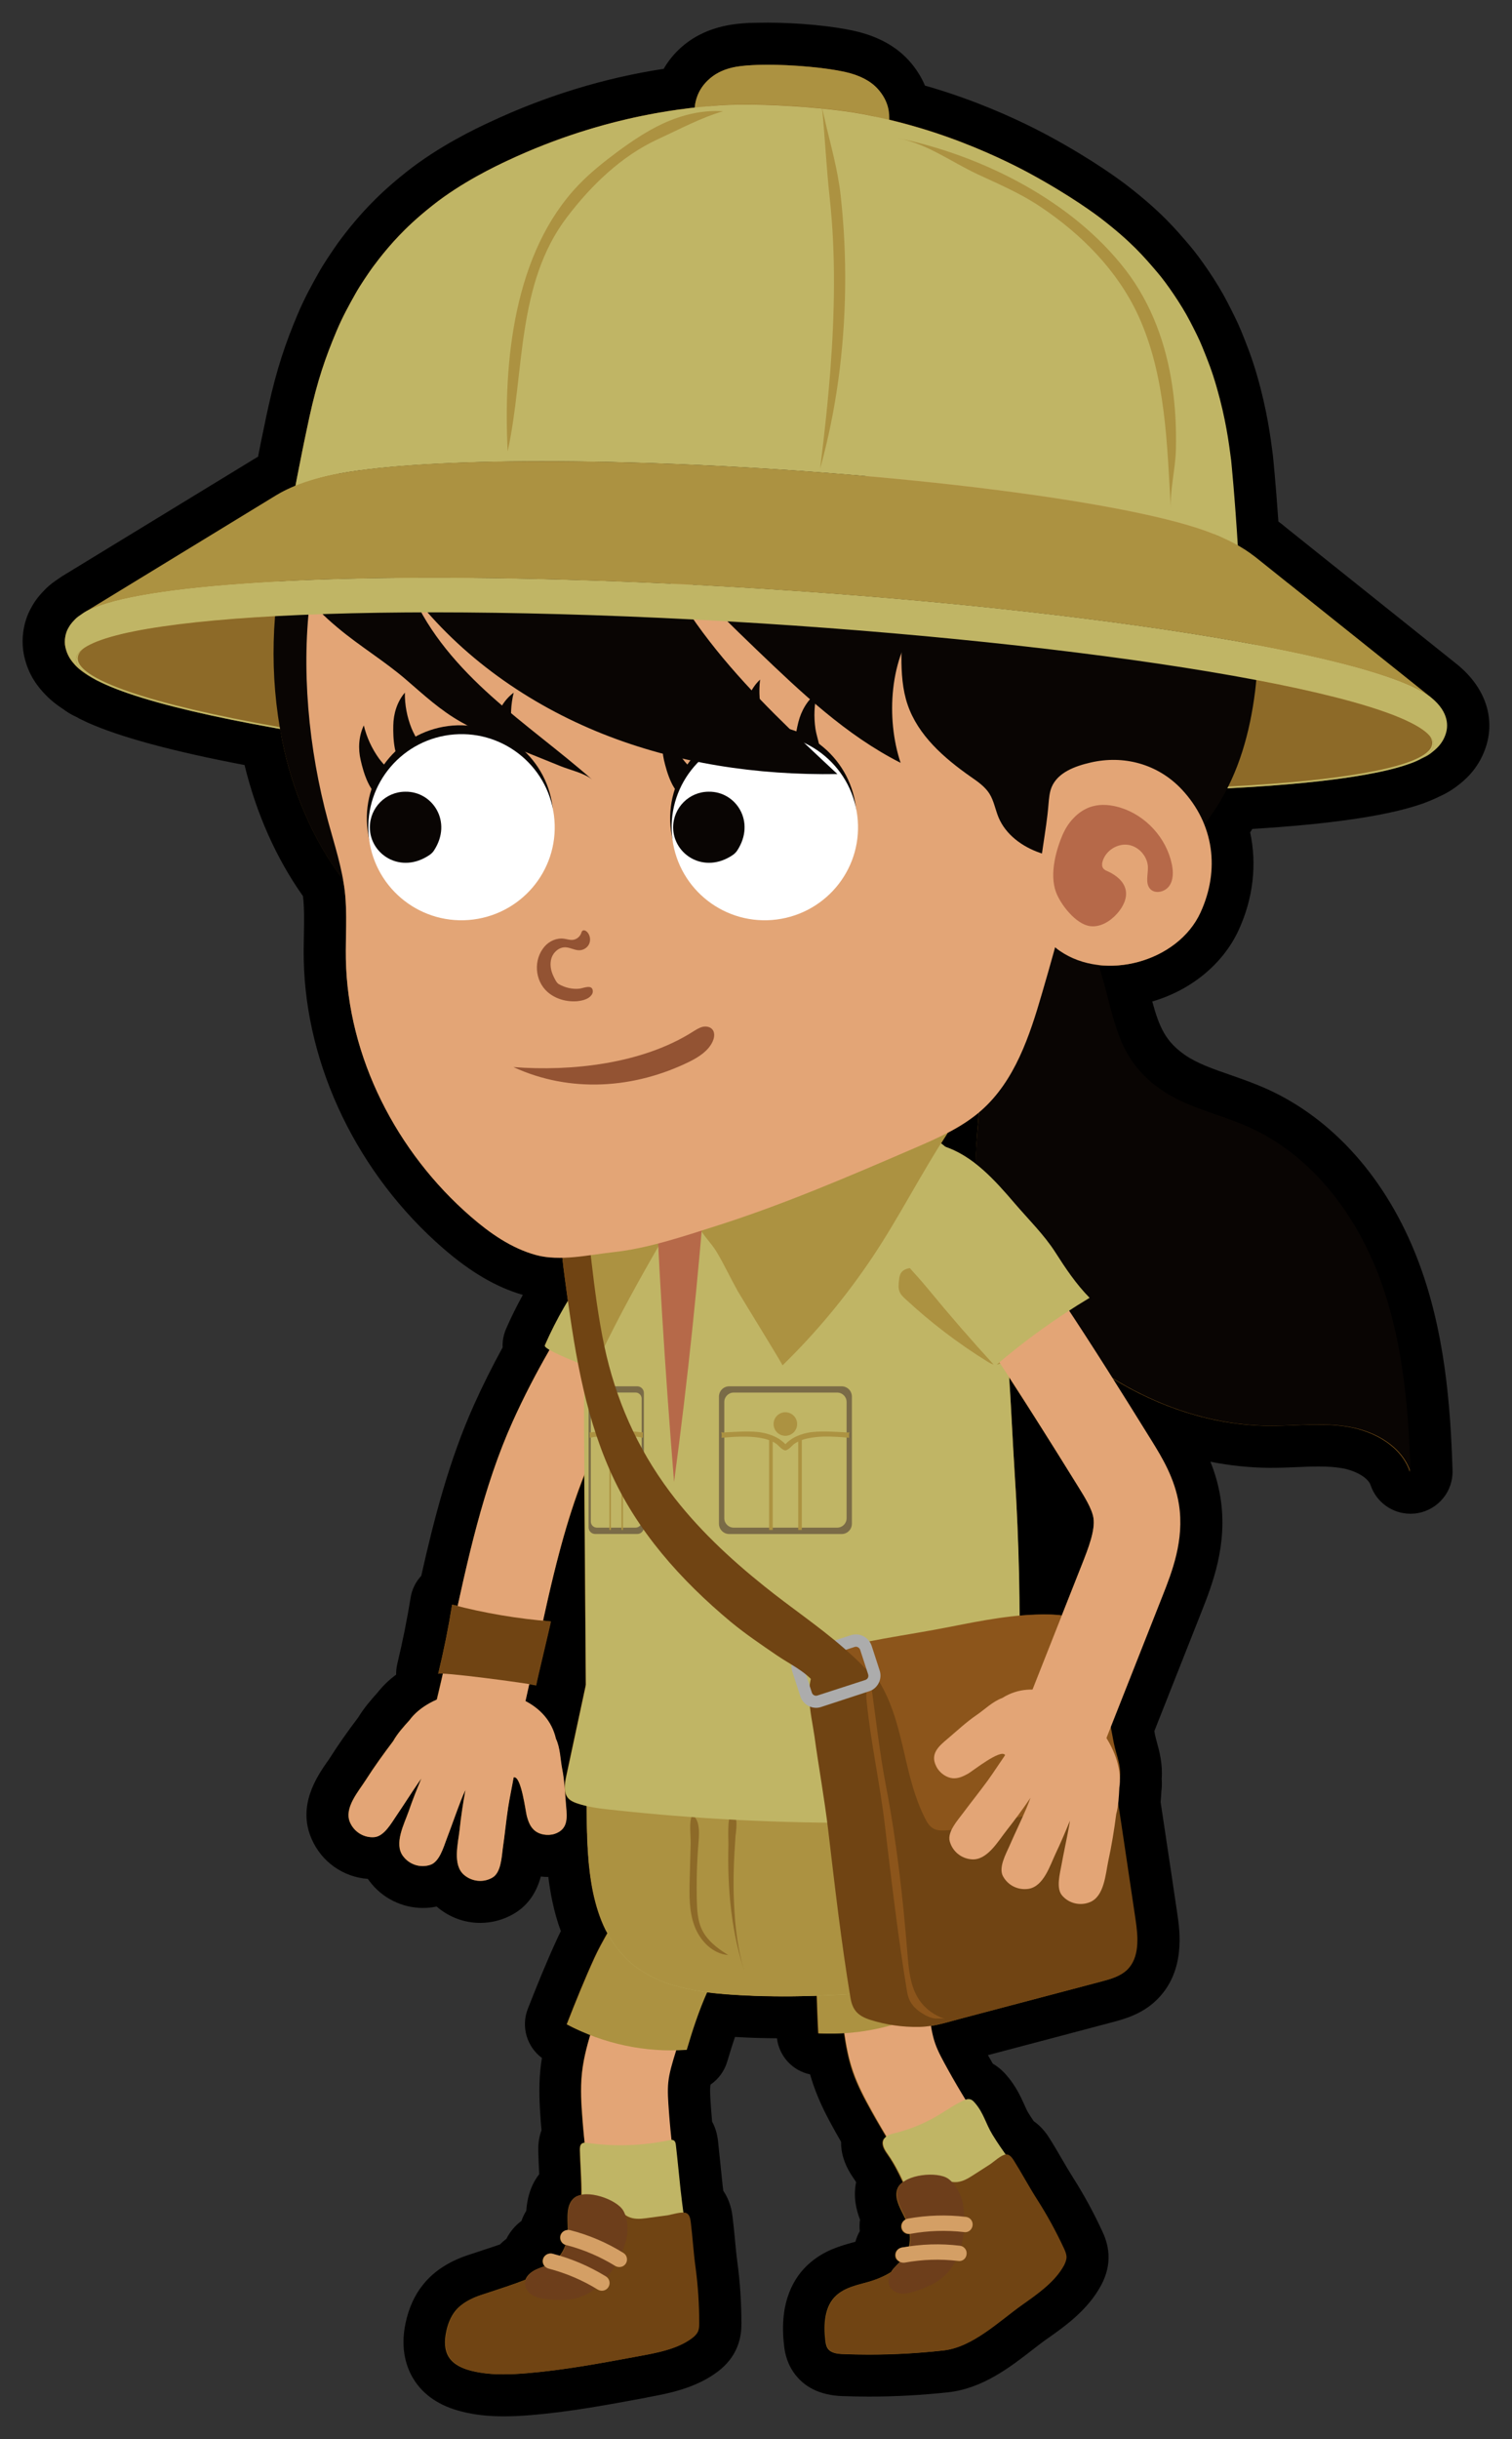 <svg xmlns="http://www.w3.org/2000/svg" xmlns:xlink="http://www.w3.org/1999/xlink" version="1.1" width="33.405" height="53.862" viewBox="-0.202 0.32 33.405 53.862">
  <rect x="-0.202" y="0.32" width="33.405" height="53.862" fill="#333333" stroke="none"/>
  <!-- Exported by Scratch - http://scratch.mit.edu/ -->
  <g id="fille">
    <g id="ID0.7309873132035136">
      <g id="ID0.4403187846764922">
        <g id="ID0.6269831601530313">
          <g id="ID0.8161305082030594">
            <path id="ID0.6046601482667029" fill="#8D5E1B" d="M 1.802 15.269 C 1.812 15.275 1.818 15.28 1.827 15.285 C 1.817 15.277 1.81 15.273 1.802 15.269 Z " stroke-width="1"/>
          </g>
          <g id="ID0.12750354828312993">
            <path id="ID0.2138292626477778" d="M 1.802 15.269 L 1.799 15.269 M 1.802 15.269 C 1.806 15.272 1.812 15.275 1.816 15.278 C 1.81 15.273 1.806 15.271 1.802 15.269 M 1.813 15.275 C 1.817 15.278 1.821 15.28 1.825 15.283 C 1.823 15.281 1.817 15.278 1.813 15.275 M 1.803 14.338 C 1.883 14.338 1.965 14.349 2.045 14.37 C 2.13 14.391 2.211 14.428 2.285 14.473 C 2.292 14.477 2.301 14.484 2.306 14.486 C 2.744 14.748 2.888 15.313 2.629 15.756 C 2.456 16.05 2.146 16.215 1.827 16.215 C 1.669 16.215 1.509 16.174 1.362 16.09 C 1.36 16.088 1.358 16.088 1.356 16.086 C 1.067 15.929 0.871 15.621 0.871 15.27 C 0.871 14.768 1.268 14.36 1.767 14.34 C 1.776 14.338 1.79 14.338 1.803 14.338 L 1.803 14.338 Z " stroke-width="1" fill="undefined"/>
          </g>
        </g>
        <g id="ID0.47907396918162704">
          <g id="ID0.5606904937885702">
            <path id="ID0.7766585587523878" fill="#8D5E1B" d="M 10.928 53.218 C 11.116 53.218 11.306 53.207 11.493 53.192 C 12.334 53.121 13.166 52.964 13.972 52.816 L 13.941 52.347 L 14.027 52.804 C 14.445 52.727 14.966 52.629 15.374 52.323 C 15.508 52.22 15.6 52.109 15.652 51.977 C 15.71 51.834 15.71 51.7 15.71 51.62 C 15.71 51.189 15.683 50.755 15.625 50.332 C 15.603 50.161 15.586 49.991 15.569 49.822 C 15.555 49.657 15.539 49.492 15.518 49.325 C 15.491 49.12 15.416 48.984 15.33 48.893 C 15.317 48.803 15.308 48.713 15.297 48.622 C 15.297 48.622 15.215 47.818 15.194 47.643 C 15.182 47.517 15.143 47.412 15.078 47.327 C 15.063 47.191 15.051 47.056 15.041 46.921 C 15.026 46.715 15.01 46.503 15.024 46.35 C 15.034 46.259 15.059 46.153 15.091 46.036 C 15.245 45.995 15.369 45.876 15.415 45.719 C 15.519 45.365 15.615 45.074 15.716 44.818 C 15.751 44.821 15.786 44.825 15.82 44.827 C 16.218 44.857 16.632 44.874 17.085 44.874 C 17.189 44.874 17.295 44.872 17.4 44.87 C 17.404 44.998 17.411 45.125 17.418 45.252 C 17.432 45.486 17.62 45.675 17.856 45.69 C 17.925 45.694 17.996 45.696 18.065 45.698 C 18.1 45.875 18.143 46.044 18.204 46.219 C 18.334 46.597 18.506 46.908 18.659 47.183 C 18.723 47.298 18.788 47.412 18.854 47.523 C 18.792 47.822 18.969 48.076 19.035 48.167 C 19.102 48.263 19.161 48.365 19.213 48.466 C 19.079 48.778 19.179 49.081 19.28 49.302 C 19.25 49.399 19.241 49.503 19.261 49.608 C 19.266 49.64 19.274 49.671 19.285 49.702 C 19.17 49.829 19.107 49.999 19.121 50.177 C 19.041 50.216 18.953 50.249 18.857 50.277 L 18.757 50.304 C 18.521 50.367 18.226 50.447 17.976 50.671 C 17.64 50.972 17.506 51.442 17.58 52.066 C 17.59 52.142 17.607 52.302 17.709 52.454 C 17.92 52.763 18.281 52.775 18.416 52.782 C 18.611 52.789 18.805 52.792 18.999 52.792 C 19.561 52.792 20.132 52.761 20.693 52.7 C 21.328 52.63 21.855 52.221 22.32 51.858 C 22.435 51.769 22.548 51.681 22.656 51.604 L 22.697 51.576 C 23.044 51.33 23.476 51.021 23.716 50.575 C 23.793 50.429 23.83 50.286 23.822 50.143 C 23.814 49.988 23.76 49.869 23.728 49.796 C 23.545 49.403 23.337 49.021 23.107 48.66 C 23.015 48.514 22.929 48.366 22.843 48.22 C 22.76 48.076 22.677 47.934 22.588 47.792 C 22.506 47.663 22.412 47.569 22.306 47.511 C 22.242 47.42 22.178 47.327 22.119 47.231 C 22.071 47.152 22.036 47.075 22.002 46.998 C 21.929 46.835 21.847 46.649 21.681 46.462 C 21.637 46.413 21.554 46.318 21.415 46.265 C 21.411 46.263 21.407 46.262 21.403 46.26 C 21.313 46.114 21.227 45.962 21.143 45.812 C 21.069 45.677 20.993 45.54 20.936 45.417 C 20.954 45.412 21.149 45.357 21.149 45.357 L 24.26 44.536 C 24.477 44.478 24.776 44.398 25.014 44.175 C 25.502 43.71 25.395 42.997 25.344 42.654 C 25.344 42.654 25.052 40.691 24.968 40.14 C 24.979 40.036 24.987 39.931 24.99 39.828 C 25.001 39.728 24.999 39.67 24.994 39.608 C 25.027 39.377 24.96 39.129 24.906 38.928 C 24.888 38.864 24.872 38.799 24.859 38.733 C 24.843 38.661 24.83 38.587 24.818 38.514 L 25.913 35.743 C 26.125 35.206 26.445 34.395 26.301 33.482 C 26.203 32.855 25.921 32.364 25.641 31.914 C 25.634 31.901 25.626 31.891 25.62 31.878 C 26.349 32.139 27.097 32.274 27.834 32.28 L 27.89 32.28 C 28.07 32.28 28.248 32.273 28.427 32.266 C 28.594 32.26 28.76 32.253 28.927 32.253 C 29.162 32.253 29.353 32.267 29.523 32.296 C 29.898 32.361 30.385 32.578 30.517 32.979 C 30.581 33.171 30.761 33.296 30.958 33.296 C 30.985 33.296 31.013 33.294 31.04 33.289 C 31.267 33.248 31.431 33.048 31.424 32.815 C 31.381 31.427 31.259 29.805 30.681 28.304 C 30.056 26.678 28.927 25.399 27.582 24.797 C 27.332 24.684 27.076 24.596 26.829 24.51 C 26.417 24.366 26.028 24.231 25.708 24.007 C 25.058 23.552 24.92 23.018 24.729 22.278 C 24.713 22.216 24.698 22.156 24.68 22.093 C 25.59 21.978 26.391 21.435 26.742 20.671 C 27.048 20.003 27.105 19.284 26.914 18.62 C 26.962 18.553 27.009 18.484 27.055 18.415 C 27.104 18.341 27.149 18.263 27.19 18.185 C 28.997 18.085 30.286 17.907 31.028 17.655 C 31.042 17.65 31.057 17.644 31.071 17.639 C 31.081 17.636 31.11 17.623 31.11 17.623 C 31.182 17.597 31.261 17.563 31.332 17.529 C 31.337 17.527 31.485 17.458 31.485 17.458 C 31.563 17.419 31.653 17.361 31.723 17.305 C 31.829 17.221 32.055 17.042 32.174 16.7 C 32.335 16.236 32.163 15.743 31.713 15.377 L 27.822 12.269 C 27.808 12.257 27.792 12.247 27.777 12.237 C 27.728 12.197 27.664 12.15 27.589 12.102 C 27.525 11.128 27.463 10.517 27.455 10.446 C 27.405 10.054 27.33 9.484 27.122 8.758 C 27.006 8.354 26.918 8.139 26.787 7.815 C 26.711 7.627 26.6 7.414 26.495 7.208 C 26.289 6.809 25.938 6.305 25.722 6.049 C 25.425 5.701 25.118 5.34 24.413 4.795 C 24.306 4.711 23.713 4.264 22.742 3.738 C 22.417 3.563 21.746 3.225 20.893 2.922 C 20.557 2.803 20.213 2.694 19.866 2.603 C 19.821 2.419 19.725 2.197 19.524 1.975 C 19.299 1.729 18.975 1.559 18.563 1.467 C 18.1 1.363 17.375 1.295 16.756 1.295 C 16.618 1.295 16.486 1.299 16.367 1.306 C 16.078 1.325 15.539 1.356 15.109 1.768 C 14.955 1.914 14.838 2.09 14.765 2.282 C 13.404 2.466 12.074 2.859 10.804 3.457 C 10.541 3.58 9.742 3.955 9.052 4.508 C 8.664 4.815 8.439 5.037 8.271 5.214 C 7.915 5.585 7.644 5.967 7.613 6.01 C 7.551 6.1 7.363 6.368 7.244 6.582 C 7.094 6.85 6.937 7.127 6.791 7.478 C 6.548 8.061 6.359 8.592 6.174 9.441 L 6.018 10.175 C 5.985 10.342 5.944 10.553 5.909 10.734 C 5.821 10.776 5.741 10.819 5.664 10.867 L 1.413 13.461 L 1.413 13.461 C 1.218 13.594 1.184 13.621 1.116 13.69 C 0.987 13.821 0.934 13.91 0.884 14.002 C 0.795 14.165 0.722 14.44 0.782 14.722 C 0.848 15.034 1.002 15.226 1.143 15.371 C 1.247 15.476 1.383 15.579 1.559 15.683 C 1.565 15.687 1.664 15.745 1.669 15.746 C 1.669 15.746 1.766 15.797 1.775 15.802 C 1.82 15.823 1.868 15.847 1.92 15.87 C 2.647 16.196 3.878 16.519 5.582 16.833 C 5.824 17.996 6.288 19.066 6.93 19.945 C 6.938 19.998 6.946 20.043 6.951 20.089 C 6.983 20.377 6.977 20.675 6.972 20.991 C 6.969 21.167 6.966 21.345 6.97 21.52 C 7.013 23.749 8.103 26.002 9.89 27.551 C 10.464 28.05 10.98 28.349 11.51 28.495 C 11.601 28.519 11.697 28.538 11.8 28.55 C 11.804 28.583 11.857 28.97 11.857 28.97 C 11.674 29.282 11.525 29.576 11.4 29.866 C 11.375 29.925 11.363 29.986 11.363 30.05 C 11.363 30.099 11.369 30.142 11.38 30.182 C 11.125 30.64 10.895 31.098 10.692 31.546 C 10.137 32.776 9.801 34.118 9.516 35.403 C 9.418 35.474 9.34 35.579 9.321 35.698 C 9.243 36.195 9.141 36.698 9.022 37.189 C 8.996 37.295 9.008 37.405 9.052 37.497 C 9.047 37.517 9.042 37.535 9.038 37.555 C 8.829 37.672 8.656 37.814 8.521 37.976 L 8.843 38.32 L 8.486 38.023 C 8.355 38.169 8.207 38.333 8.091 38.528 C 7.842 38.859 7.65 39.134 7.484 39.393 C 7.461 39.431 7.431 39.472 7.402 39.515 C 7.207 39.796 6.881 40.265 7.101 40.767 C 7.259 41.134 7.622 41.372 8.023 41.372 C 8.034 41.372 8.081 41.37 8.091 41.369 C 8.127 41.366 8.161 41.36 8.195 41.353 C 8.224 41.439 8.267 41.523 8.328 41.604 C 8.516 41.856 8.818 42.007 9.133 42.007 C 9.235 42.007 9.334 41.992 9.432 41.962 C 9.485 41.945 9.534 41.925 9.578 41.9 C 9.623 41.97 9.681 42.037 9.751 42.096 C 9.933 42.249 10.164 42.335 10.403 42.335 C 10.58 42.335 10.756 42.287 10.91 42.197 C 11.274 41.984 11.326 41.548 11.356 41.286 C 11.356 41.286 11.37 41.179 11.373 41.162 C 11.52 41.263 11.706 41.318 11.899 41.318 C 12.003 41.318 12.102 41.302 12.196 41.271 C 12.241 41.255 12.284 41.24 12.321 41.22 C 12.333 41.411 12.35 41.587 12.371 41.752 C 12.392 41.911 12.417 42.068 12.45 42.224 C 12.512 42.514 12.592 42.771 12.692 43.006 C 12.63 43.12 12.571 43.235 12.516 43.355 C 12.285 43.861 12.077 44.379 11.885 44.865 C 11.799 45.085 11.891 45.335 12.1 45.445 C 12.162 45.477 12.225 45.508 12.286 45.538 C 12.246 45.706 12.213 45.882 12.192 46.068 C 12.151 46.47 12.178 46.839 12.2 47.136 C 12.209 47.243 12.219 47.352 12.229 47.458 C 12.178 47.547 12.143 47.665 12.147 47.823 C 12.149 47.945 12.155 48.068 12.161 48.193 C 12.166 48.302 12.171 48.413 12.174 48.521 C 11.914 48.75 11.877 49.07 11.876 49.316 C 11.808 49.389 11.758 49.48 11.731 49.583 C 11.723 49.614 11.717 49.646 11.714 49.679 C 11.543 49.751 11.409 49.895 11.352 50.078 C 11.253 50.138 11.168 50.21 11.102 50.294 C 10.913 50.363 10.719 50.427 10.526 50.491 L 10.293 50.566 C 9.937 50.685 9.677 50.852 9.498 51.077 C 9.358 51.252 9.26 51.473 9.206 51.732 C 9.134 52.083 9.173 52.382 9.323 52.625 C 9.477 52.873 9.741 53.046 10.11 53.138 C 10.358 53.189 10.625 53.218 10.928 53.218 Z M 12.185 37.918 C 12.142 37.867 12.095 37.818 12.045 37.772 C 12.075 37.723 12.097 37.668 12.105 37.61 C 12.117 37.541 12.199 37.201 12.275 36.88 L 12.279 37.482 L 12.185 37.918 Z M 22.776 35.512 C 22.764 34.533 22.733 33.684 22.682 32.873 C 22.673 32.746 22.665 32.617 22.659 32.489 C 22.848 32.789 23.038 33.093 23.229 33.404 C 23.311 33.535 23.479 33.804 23.497 33.914 C 23.52 34.062 23.366 34.454 23.272 34.687 L 22.948 35.509 L 22.881 35.508 C 22.847 35.51 22.812 35.511 22.776 35.512 Z " stroke-width="1"/>
          </g>
          <g id="ID0.6337107322178781">
            <path id="ID0.21163611253723502" d="M 16.76 1.75 C 16.632 1.75 16.511 1.754 16.402 1.76 C 16.14 1.777 15.744 1.8 15.437 2.094 C 15.21 2.31 15.158 2.557 15.148 2.695 C 14.275 2.791 12.749 3.049 11.007 3.868 C 10.757 3.985 9.995 4.345 9.349 4.86 C 8.982 5.151 8.771 5.36 8.613 5.524 C 8.265 5.888 8.003 6.262 8 6.266 C 7.941 6.35 7.763 6.606 7.656 6.797 C 7.511 7.053 7.363 7.318 7.226 7.647 C 6.992 8.205 6.812 8.713 6.633 9.53 C 6.605 9.656 6.579 9.783 6.552 9.911 C 6.527 10.025 6.503 10.142 6.48 10.26 C 6.429 10.508 6.363 10.854 6.324 11.052 C 6.187 11.108 6.046 11.172 5.908 11.256 C 5.908 11.255 5.91 11.254 5.91 11.254 C 5.931 11.242 5.96 11.231 5.984 11.218 C 5.96 11.231 5.931 11.242 5.91 11.254 C 5.908 11.255 5.908 11.256 5.906 11.256 L 5.904 11.257 C 5.904 11.257 5.904 11.256 5.906 11.256 L 5.906 11.256 C 5.906 11.256 5.904 11.257 5.902 11.258 C 4.488 12.121 3.074 12.985 1.66 13.848 C 1.689 13.83 1.73 13.814 1.765 13.796 C 1.728 13.815 1.687 13.831 1.656 13.85 C 1.529 13.936 1.503 13.954 1.452 14.006 C 1.357 14.1 1.331 14.152 1.297 14.213 C 1.247 14.305 1.21 14.465 1.242 14.61 C 1.281 14.798 1.367 14.916 1.482 15.035 C 1.572 15.127 1.693 15.208 1.8 15.269 C 1.789 15.262 1.782 15.256 1.771 15.25 C 1.799 15.268 1.83 15.285 1.861 15.303 C 1.851 15.297 1.84 15.292 1.831 15.287 C 1.853 15.299 1.875 15.311 1.894 15.322 C 1.904 15.328 1.914 15.333 1.923 15.338 C 1.939 15.348 1.957 15.357 1.972 15.363 C 1.961 15.357 1.953 15.352 1.943 15.347 C 1.943 15.346 1.943 15.346 1.943 15.346 C 1.943 15.346 1.943 15.346 1.943 15.347 C 1.997 15.375 2.051 15.402 2.115 15.43 C 2.871 15.771 4.232 16.108 5.99 16.418 C 6.004 16.499 6.015 16.58 6.031 16.662 C 6.252 17.766 6.699 18.848 7.375 19.74 C 7.393 19.834 7.409 19.926 7.419 20.019 C 7.473 20.508 7.432 21.003 7.44 21.498 C 7.481 23.668 8.561 25.765 10.2 27.186 C 10.621 27.55 11.098 27.884 11.639 28.034 C 11.796 28.077 11.963 28.09 12.133 28.09 C 12.162 28.09 12.192 28.089 12.221 28.089 C 12.239 28.25 12.257 28.412 12.28 28.571 C 12.301 28.732 12.323 28.892 12.345 29.053 C 12.155 29.369 11.979 29.696 11.832 30.034 C 11.832 30.056 11.877 30.091 11.939 30.128 C 11.642 30.642 11.367 31.172 11.12 31.722 C 10.549 32.989 10.213 34.394 9.91 35.782 C 9.869 35.771 9.827 35.766 9.786 35.757 C 9.704 36.271 9.601 36.78 9.478 37.286 C 9.478 37.28 9.499 37.278 9.531 37.278 C 9.545 37.278 9.562 37.278 9.581 37.28 C 9.537 37.475 9.488 37.668 9.443 37.859 C 9.219 37.958 9.023 38.088 8.883 38.256 C 8.871 38.271 8.859 38.287 8.847 38.303 C 8.715 38.449 8.578 38.599 8.482 38.769 C 8.271 39.048 8.066 39.333 7.878 39.626 C 7.718 39.879 7.39 40.247 7.528 40.564 C 7.614 40.761 7.807 40.892 8.026 40.892 C 8.039 40.892 8.05 40.891 8.063 40.89 C 8.28 40.875 8.444 40.574 8.555 40.413 C 8.723 40.169 8.884 39.909 9.055 39.661 C 9.071 39.638 9.088 39.616 9.106 39.593 C 9.005 39.832 8.909 40.073 8.825 40.318 C 8.727 40.6 8.493 41.036 8.701 41.31 C 8.805 41.448 8.966 41.53 9.136 41.53 C 9.189 41.53 9.243 41.521 9.296 41.505 C 9.505 41.441 9.595 41.109 9.665 40.928 C 9.77 40.653 9.869 40.364 9.979 40.082 C 10.01 40.001 10.044 39.923 10.08 39.845 C 10.026 40.14 9.981 40.437 9.95 40.732 C 9.918 41.03 9.788 41.505 10.051 41.728 C 10.152 41.813 10.277 41.857 10.404 41.857 C 10.497 41.857 10.591 41.835 10.675 41.785 C 10.865 41.675 10.878 41.333 10.904 41.139 C 10.947 40.846 10.976 40.541 11.021 40.243 C 11.056 40.017 11.103 39.796 11.144 39.571 C 11.148 39.569 11.154 39.568 11.158 39.568 C 11.318 39.568 11.408 40.333 11.437 40.433 C 11.468 40.54 11.502 40.64 11.582 40.722 C 11.66 40.802 11.781 40.842 11.898 40.842 C 11.951 40.842 12.002 40.834 12.047 40.819 C 12.349 40.72 12.323 40.463 12.301 40.21 C 12.277 39.932 12.267 39.651 12.213 39.379 C 12.173 39.176 12.17 38.918 12.075 38.72 C 11.985 38.334 11.731 38.064 11.401 37.891 C 11.43 37.765 11.457 37.64 11.485 37.513 C 11.561 37.525 11.616 37.534 11.639 37.541 C 11.657 37.43 11.973 36.129 11.964 36.128 C 11.906 36.124 11.85 36.112 11.793 36.107 C 12.037 34.997 12.314 33.893 12.704 32.913 C 12.715 34.451 12.726 35.99 12.738 37.529 C 12.592 38.208 12.447 38.884 12.301 39.562 C 12.267 39.726 12.239 39.921 12.357 40.042 C 12.402 40.089 12.462 40.115 12.523 40.138 C 12.599 40.167 12.677 40.181 12.756 40.2 C 12.756 40.251 12.756 40.301 12.757 40.35 C 12.758 40.496 12.76 40.643 12.765 40.791 C 12.773 41.089 12.79 41.389 12.827 41.684 C 12.847 41.83 12.869 41.977 12.899 42.12 C 12.961 42.403 13.045 42.678 13.168 42.928 C 13.181 42.957 13.2 42.981 13.215 43.008 C 13.116 43.183 13.019 43.359 12.935 43.541 C 12.713 44.025 12.511 44.525 12.316 45.024 C 12.484 45.115 12.661 45.188 12.838 45.257 C 12.757 45.528 12.683 45.803 12.651 46.106 C 12.614 46.466 12.639 46.799 12.661 47.092 C 12.674 47.278 12.694 47.457 12.713 47.639 C 12.691 47.64 12.67 47.645 12.651 47.658 C 12.608 47.688 12.606 47.75 12.606 47.803 C 12.614 48.129 12.641 48.465 12.637 48.795 C 12.579 48.805 12.526 48.822 12.487 48.855 C 12.293 49.01 12.341 49.317 12.342 49.57 C 12.342 49.57 12.342 49.57 12.341 49.57 C 12.266 49.57 12.195 49.617 12.175 49.693 C 12.153 49.782 12.203 49.871 12.29 49.897 C 12.259 49.989 12.213 50.074 12.154 50.147 C 12.101 50.13 12.05 50.107 11.997 50.092 C 11.982 50.089 11.968 50.087 11.954 50.087 C 11.879 50.087 11.808 50.139 11.79 50.215 C 11.775 50.272 11.793 50.326 11.828 50.367 C 11.762 50.39 11.695 50.414 11.631 50.444 C 11.534 50.492 11.443 50.567 11.406 50.665 C 11.125 50.775 10.835 50.867 10.544 50.964 C 10.508 50.975 10.471 50.987 10.436 50.999 C 10.217 51.071 9.999 51.179 9.854 51.358 C 9.75 51.491 9.688 51.653 9.655 51.819 C 9.616 52.006 9.612 52.211 9.712 52.371 C 9.819 52.543 10.021 52.629 10.217 52.678 C 10.446 52.735 10.683 52.754 10.918 52.754 C 11.094 52.754 11.271 52.743 11.444 52.729 C 12.264 52.66 13.075 52.508 13.882 52.358 C 14.279 52.285 14.75 52.205 15.081 51.954 C 15.134 51.914 15.184 51.865 15.209 51.803 C 15.232 51.746 15.232 51.684 15.232 51.622 C 15.232 51.213 15.207 50.803 15.152 50.395 C 15.105 50.054 15.088 49.723 15.045 49.385 C 15.035 49.309 15.016 49.221 14.945 49.192 C 14.929 49.186 14.909 49.187 14.89 49.186 C 14.865 49.016 14.841 48.846 14.823 48.676 C 14.787 48.35 14.758 48.022 14.72 47.697 C 14.716 47.656 14.708 47.61 14.673 47.589 C 14.659 47.58 14.642 47.576 14.626 47.576 C 14.626 47.576 14.625 47.576 14.624 47.576 C 14.603 47.371 14.58 47.164 14.563 46.954 C 14.545 46.718 14.53 46.495 14.549 46.304 C 14.57 46.099 14.639 45.869 14.721 45.615 C 14.723 45.605 14.727 45.597 14.731 45.589 C 14.74 45.589 14.75 45.589 14.76 45.589 C 14.803 45.589 14.848 45.591 14.893 45.591 C 14.914 45.591 14.936 45.591 14.958 45.589 C 15.088 45.146 15.229 44.722 15.409 44.318 C 15.555 44.339 15.7 44.352 15.844 44.363 C 16.253 44.394 16.664 44.408 17.074 44.408 C 17.329 44.408 17.585 44.402 17.839 44.394 C 17.848 44.671 17.856 44.948 17.872 45.224 C 17.937 45.228 18.004 45.23 18.07 45.23 C 18.195 45.23 18.32 45.224 18.443 45.216 C 18.484 45.498 18.534 45.778 18.631 46.066 C 18.748 46.406 18.911 46.698 19.054 46.957 C 19.158 47.145 19.269 47.328 19.377 47.513 C 19.353 47.532 19.323 47.546 19.31 47.575 C 19.259 47.681 19.334 47.802 19.402 47.897 C 19.539 48.09 19.644 48.3 19.742 48.512 C 19.697 48.546 19.659 48.582 19.637 48.627 C 19.526 48.85 19.699 49.106 19.805 49.335 C 19.737 49.365 19.694 49.439 19.707 49.518 C 19.721 49.6 19.793 49.658 19.874 49.658 C 19.881 49.658 19.889 49.657 19.895 49.656 C 19.906 49.752 19.899 49.847 19.877 49.938 C 19.822 49.946 19.768 49.946 19.712 49.957 C 19.62 49.975 19.559 50.061 19.576 50.154 C 19.586 50.213 19.629 50.249 19.68 50.27 C 19.628 50.323 19.576 50.374 19.53 50.428 C 19.512 50.449 19.499 50.473 19.485 50.495 C 19.334 50.589 19.161 50.662 18.977 50.715 C 18.731 50.785 18.473 50.833 18.276 51.01 C 18.012 51.246 17.991 51.652 18.032 52.004 C 18.04 52.066 18.049 52.131 18.084 52.183 C 18.155 52.287 18.298 52.303 18.424 52.307 C 18.612 52.315 18.802 52.319 18.99 52.319 C 19.539 52.319 20.087 52.289 20.632 52.228 C 21.277 52.159 21.855 51.588 22.377 51.217 C 22.707 50.983 23.101 50.714 23.295 50.347 C 23.326 50.287 23.351 50.223 23.349 50.157 C 23.345 50.095 23.32 50.039 23.295 49.981 C 23.123 49.61 22.927 49.25 22.706 48.903 C 22.52 48.614 22.366 48.321 22.185 48.032 C 22.146 47.97 22.092 47.899 22.021 47.899 C 22.019 47.899 22.017 47.899 22.013 47.899 C 22.013 47.899 22.011 47.901 22.008 47.901 C 21.908 47.759 21.806 47.617 21.713 47.465 C 21.562 47.217 21.519 46.983 21.322 46.758 C 21.297 46.731 21.27 46.701 21.235 46.688 C 21.221 46.682 21.206 46.68 21.19 46.68 C 21.167 46.68 21.141 46.686 21.118 46.694 C 20.985 46.475 20.854 46.255 20.729 46.027 C 20.613 45.819 20.504 45.623 20.442 45.442 C 20.403 45.332 20.378 45.203 20.354 45.063 C 20.581 45.028 20.788 44.961 21.022 44.9 C 22.059 44.627 23.094 44.352 24.132 44.079 C 24.33 44.026 24.537 43.969 24.686 43.828 C 24.969 43.557 24.934 43.102 24.874 42.716 C 24.746 41.859 24.619 41 24.488 40.143 C 24.502 40.03 24.509 39.914 24.515 39.799 C 24.517 39.778 24.519 39.76 24.521 39.739 C 24.525 39.688 24.519 39.637 24.517 39.586 C 24.554 39.319 24.443 39.075 24.392 38.815 C 24.368 38.696 24.347 38.578 24.327 38.459 L 25.471 35.563 C 25.676 35.045 25.956 34.335 25.832 33.547 C 25.748 33.006 25.502 32.578 25.237 32.151 C 24.941 31.673 24.652 31.212 24.362 30.754 C 25.409 31.4 26.601 31.798 27.827 31.808 C 27.844 31.808 27.861 31.808 27.879 31.808 C 28.225 31.808 28.572 31.781 28.918 31.781 C 29.145 31.781 29.369 31.794 29.592 31.833 C 30.171 31.933 30.762 32.268 30.947 32.826 C 30.9 31.347 30.767 29.847 30.234 28.468 C 29.704 27.086 28.73 25.822 27.38 25.218 C 26.734 24.929 26.011 24.79 25.431 24.384 C 24.457 23.704 24.42 22.851 24.119 21.841 C 24.098 21.772 24.079 21.702 24.058 21.634 C 24.142 21.644 24.226 21.648 24.312 21.648 C 25.129 21.648 25.972 21.21 26.308 20.474 C 26.603 19.829 26.627 19.15 26.386 18.538 C 26.478 18.415 26.57 18.289 26.656 18.156 C 26.745 18.02 26.816 17.876 26.89 17.73 C 28.824 17.633 30.214 17.445 30.922 17.187 L 30.922 17.187 L 30.922 17.187 C 30.995 17.162 31.06 17.134 31.118 17.107 C 31.128 17.101 31.139 17.097 31.149 17.092 C 31.159 17.087 31.168 17.081 31.176 17.077 C 31.205 17.062 31.237 17.05 31.262 17.038 C 31.313 17.013 31.376 16.972 31.419 16.936 C 31.51 16.864 31.647 16.755 31.721 16.54 C 31.778 16.379 31.811 16.059 31.407 15.728 C 31.406 15.726 31.404 15.726 31.403 15.724 L 31.403 15.724 L 31.41 15.723 C 31.41 15.723 31.41 15.722 31.409 15.721 L 31.409 15.721 C 31.379 15.698 31.341 15.674 31.303 15.65 C 31.295 15.645 31.287 15.639 31.279 15.634 C 31.288 15.639 31.296 15.645 31.303 15.65 C 31.342 15.674 31.38 15.698 31.409 15.721 L 31.409 15.721 C 30.114 14.688 28.821 13.653 27.526 12.618 C 27.524 12.615 27.522 12.615 27.52 12.612 C 27.401 12.518 27.272 12.436 27.134 12.359 C 27.063 11.205 26.988 10.482 26.987 10.477 C 26.938 10.089 26.868 9.559 26.67 8.872 C 26.562 8.496 26.482 8.3 26.351 7.975 C 26.279 7.798 26.176 7.598 26.078 7.405 C 25.89 7.043 25.562 6.566 25.363 6.336 C 25.068 5.987 24.788 5.659 24.125 5.148 C 24.021 5.067 23.452 4.639 22.518 4.133 C 22.206 3.965 21.559 3.639 20.735 3.345 C 20.225 3.164 19.778 3.042 19.438 2.96 C 19.44 2.821 19.436 2.557 19.177 2.272 C 19.02 2.098 18.778 1.975 18.46 1.905 C 18.028 1.812 17.329 1.75 16.76 1.75 M 16.345 2.627 L 16.345 2.627 L 16.345 2.627 C 16.349 2.627 16.353 2.627 16.355 2.627 C 16.359 2.627 16.363 2.627 16.367 2.627 C 16.363 2.627 16.359 2.627 16.355 2.627 C 16.351 2.627 16.347 2.627 16.345 2.627 L 16.345 2.627 L 16.345 2.627 C 16.332 2.627 16.32 2.627 16.308 2.627 C 16.297 2.628 16.285 2.628 16.273 2.628 C 16.285 2.628 16.296 2.628 16.308 2.627 C 16.319 2.627 16.331 2.627 16.345 2.627 L 16.345 2.627 L 16.345 2.627 M 16.05 2.63 C 16.05 2.63 16.049 2.63 16.048 2.63 L 16.048 2.63 C 16.03 2.631 16.012 2.631 15.994 2.631 C 16.012 2.631 16.03 2.631 16.048 2.63 L 16.048 2.63 C 16.049 2.63 16.049 2.63 16.05 2.63 C 16.062 2.629 16.073 2.629 16.084 2.629 C 16.073 2.629 16.062 2.629 16.05 2.63 M 15.755 2.641 C 15.754 2.641 15.753 2.641 15.751 2.641 C 15.752 2.641 15.753 2.641 15.755 2.641 C 15.78 2.64 15.808 2.639 15.833 2.637 C 15.806 2.639 15.78 2.64 15.755 2.641 M 17.056 2.648 C 17.074 2.648 17.089 2.65 17.107 2.65 C 17.127 2.652 17.146 2.652 17.167 2.654 C 17.146 2.652 17.127 2.652 17.107 2.65 C 17.09 2.65 17.073 2.648 17.056 2.648 M 17.524 2.678 C 17.534 2.678 17.545 2.68 17.553 2.68 C 17.544 2.68 17.534 2.678 17.524 2.678 C 17.502 2.676 17.479 2.674 17.456 2.672 C 17.479 2.674 17.502 2.676 17.524 2.678 M 17.962 2.715 C 17.946 2.714 17.933 2.713 17.916 2.711 C 17.931 2.713 17.946 2.714 17.962 2.715 M 17.974 2.717 C 17.97 2.717 17.967 2.717 17.964 2.716 L 17.964 2.716 C 17.968 2.717 17.971 2.717 17.974 2.717 M 18.26 2.749 C 18.277 2.751 18.292 2.753 18.31 2.755 C 18.326 2.758 18.34 2.76 18.357 2.762 C 18.341 2.76 18.326 2.758 18.31 2.755 C 18.292 2.752 18.276 2.751 18.26 2.749 M 18.664 2.805 C 18.645 2.801 18.625 2.799 18.606 2.796 C 18.625 2.799 18.646 2.801 18.664 2.805 M 18.94 2.854 C 18.944 2.856 18.946 2.856 18.95 2.856 C 18.948 2.855 18.944 2.855 18.94 2.854 M 7.124 10.811 C 7.151 10.805 7.178 10.799 7.206 10.793 C 7.179 10.799 7.151 10.805 7.124 10.811 M 5.856 13.165 C 5.893 13.163 5.932 13.162 5.968 13.16 C 5.933 13.162 5.894 13.163 5.856 13.165 M 5.151 13.209 C 5.251 13.201 5.358 13.196 5.462 13.189 C 5.358 13.195 5.251 13.201 5.151 13.209 M 4.501 13.262 C 4.621 13.251 4.75 13.241 4.876 13.231 C 4.75 13.241 4.621 13.251 4.501 13.262 M 3.909 13.322 C 4.022 13.308 4.145 13.297 4.264 13.286 C 4.146 13.297 4.022 13.31 3.909 13.322 M 3.377 13.392 C 3.46 13.379 3.554 13.371 3.642 13.359 C 3.554 13.369 3.46 13.379 3.377 13.392 M 2.903 13.468 C 2.979 13.455 3.065 13.443 3.147 13.429 C 3.065 13.441 2.979 13.455 2.903 13.468 M 2.494 13.553 C 2.563 13.536 2.643 13.522 2.721 13.506 C 2.644 13.521 2.563 13.536 2.494 13.553 M 2.149 13.645 C 2.206 13.627 2.274 13.612 2.337 13.594 C 2.272 13.609 2.205 13.627 2.149 13.645 M 2.017 13.689 C 1.966 13.707 1.913 13.723 1.87 13.742 C 1.912 13.725 1.967 13.707 2.017 13.689 L 2.017 13.689 L 2.017 13.689 M 5.78 13.938 C 5.813 13.936 5.843 13.934 5.875 13.932 L 5.875 13.932 C 5.845 13.934 5.812 13.936 5.78 13.938 M 4.405 14.039 C 4.778 14.004 5.184 13.973 5.622 13.945 C 5.185 13.973 4.778 14.003 4.405 14.039 M 3.603 14.13 C 3.49 14.145 3.38 14.16 3.275 14.176 C 3.38 14.16 3.489 14.146 3.603 14.13 C 3.812 14.102 4.038 14.076 4.275 14.052 C 4.036 14.076 3.812 14.103 3.603 14.13 M 2.765 14.268 C 2.636 14.293 2.517 14.32 2.408 14.348 C 2.517 14.318 2.636 14.293 2.765 14.268 C 2.892 14.243 3.029 14.216 3.175 14.195 C 3.028 14.216 2.892 14.241 2.765 14.268 M 2.327 14.367 C 2.119 14.424 1.948 14.483 1.815 14.547 C 1.948 14.483 2.119 14.424 2.327 14.367 C 2.329 14.367 2.332 14.366 2.334 14.365 C 2.332 14.366 2.33 14.367 2.327 14.367 M 1.619 14.664 L 1.619 14.664 C 1.661 14.631 1.714 14.6 1.772 14.568 C 1.713 14.6 1.659 14.631 1.619 14.664 M 1.553 14.743 C 1.562 14.727 1.574 14.715 1.586 14.701 C 1.573 14.715 1.56 14.729 1.553 14.743 M 1.526 14.758 C 1.538 14.742 1.554 14.727 1.569 14.71 C 1.555 14.727 1.538 14.741 1.526 14.758 M 1.519 14.828 C 1.521 14.814 1.529 14.799 1.535 14.785 C 1.528 14.799 1.522 14.814 1.519 14.828 M 1.495 14.819 C 1.491 14.826 1.489 14.834 1.487 14.84 C 1.489 14.834 1.493 14.826 1.495 14.819 C 1.499 14.809 1.503 14.801 1.507 14.794 C 1.503 14.803 1.499 14.811 1.495 14.819 M 1.524 14.916 C 1.52 14.902 1.522 14.888 1.52 14.873 C 1.522 14.888 1.521 14.901 1.524 14.916 M 1.483 14.9 C 1.483 14.91 1.483 14.918 1.485 14.926 C 1.483 14.918 1.483 14.91 1.483 14.9 C 1.483 14.891 1.483 14.885 1.483 14.879 C 1.483 14.887 1.483 14.894 1.483 14.9 M 1.547 14.964 C 1.552 14.973 1.555 14.982 1.558 14.988 C 1.562 14.994 1.566 15.001 1.57 15.008 C 1.566 15.001 1.562 14.994 1.558 14.988 C 1.555 14.98 1.552 14.973 1.547 14.964 M 1.498 14.968 C 1.504 14.986 1.511 15.001 1.52 15.018 C 1.512 15.002 1.504 14.984 1.498 14.968 M 1.653 15.102 C 1.639 15.088 1.628 15.074 1.614 15.059 C 1.628 15.072 1.64 15.087 1.653 15.102 M 1.596 15.109 C 1.579 15.091 1.566 15.076 1.552 15.057 C 1.563 15.076 1.578 15.093 1.596 15.109 M 1.709 15.205 C 1.685 15.186 1.663 15.17 1.642 15.152 C 1.662 15.17 1.685 15.188 1.709 15.205 M 1.778 15.197 C 1.757 15.183 1.743 15.171 1.725 15.157 C 1.743 15.171 1.758 15.185 1.778 15.197 M 1.944 15.297 C 1.922 15.285 1.905 15.275 1.884 15.262 C 1.905 15.273 1.921 15.285 1.944 15.297 M 31.228 15.6 C 31.152 15.557 31.064 15.512 30.963 15.466 C 31.063 15.512 31.151 15.557 31.228 15.6 M 31.13 16.375 C 31.112 16.363 31.096 16.354 31.078 16.344 C 31.096 16.355 31.114 16.363 31.13 16.375 M 31.205 16.426 C 31.214 16.433 31.224 16.44 31.231 16.447 C 31.27 16.473 31.307 16.502 31.335 16.529 C 31.307 16.502 31.272 16.473 31.231 16.447 C 31.224 16.439 31.214 16.433 31.205 16.426 M 29.289 17.488 C 30.886 17.278 31.653 16.961 31.374 16.57 C 31.377 16.574 31.38 16.578 31.384 16.581 C 31.644 16.967 30.873 17.28 29.289 17.488 M 31.429 16.634 C 31.425 16.627 31.419 16.621 31.414 16.613 C 31.419 16.621 31.425 16.627 31.429 16.634 M 31.466 16.751 C 31.466 16.756 31.466 16.762 31.466 16.766 C 31.466 16.761 31.466 16.756 31.466 16.751 C 31.466 16.748 31.466 16.746 31.466 16.744 C 31.466 16.746 31.466 16.748 31.466 16.751 M 31.437 16.874 C 31.437 16.873 31.437 16.871 31.437 16.871 C 31.437 16.871 31.437 16.873 31.437 16.874 M 31.317 16.996 C 31.327 16.989 31.335 16.982 31.342 16.975 C 31.335 16.982 31.327 16.989 31.317 16.996 M 28.952 17.529 C 29.063 17.516 29.172 17.503 29.278 17.489 C 29.173 17.503 29.063 17.518 28.952 17.529 M 28.593 17.567 C 28.711 17.555 28.825 17.543 28.939 17.531 C 28.825 17.543 28.711 17.557 28.593 17.567 M 28.21 17.604 C 28.334 17.592 28.454 17.583 28.571 17.572 C 28.454 17.582 28.334 17.592 28.21 17.604 M 27.808 17.635 C 27.937 17.625 28.062 17.615 28.183 17.605 C 28.062 17.615 27.937 17.625 27.808 17.635 M 27.386 17.663 C 27.508 17.655 27.627 17.646 27.745 17.639 C 27.627 17.646 27.508 17.655 27.386 17.663 M 26.938 17.689 C 27.057 17.682 27.174 17.675 27.291 17.668 C 27.175 17.675 27.058 17.683 26.938 17.689 M 21.353 26.021 C 21.146 25.861 20.922 25.728 20.674 25.644 C 20.646 25.622 20.618 25.597 20.589 25.575 C 20.64 25.497 20.687 25.416 20.737 25.337 L 20.737 25.337 L 20.735 25.337 L 20.735 25.337 C 20.981 25.21 21.214 25.063 21.424 24.886 C 21.419 24.948 21.415 25.013 21.41 25.075 C 21.383 25.389 21.36 25.705 21.353 26.021 M 23.255 35.998 C 23.151 35.984 23.047 35.977 22.943 35.977 C 22.922 35.977 22.9 35.976 22.879 35.976 C 22.691 35.976 22.503 35.988 22.317 36.004 C 22.311 34.97 22.286 33.936 22.219 32.903 C 22.172 32.177 22.14 31.46 22.094 30.742 C 22.6 31.521 23.104 32.318 23.625 33.159 C 23.789 33.423 23.927 33.656 23.956 33.842 C 23.999 34.115 23.843 34.511 23.705 34.861 L 23.255 35.998 M 1.827 15.283 L 1.825 15.283 M 1.827 15.283 C 1.828 15.284 1.83 15.285 1.832 15.287 C 1.83 15.285 1.828 15.284 1.827 15.283 M 1.972 15.363 C 1.976 15.365 1.978 15.367 1.982 15.369 C 1.979 15.367 1.976 15.365 1.972 15.363 M 30.937 17.187 L 30.937 17.187 L 30.937 17.187 M 30.937 17.187 L 30.937 17.187 C 30.933 17.188 30.928 17.19 30.925 17.193 C 30.93 17.189 30.933 17.188 30.937 17.187 M 30.926 17.189 C 30.921 17.192 30.916 17.194 30.913 17.196 C 30.917 17.194 30.921 17.192 30.926 17.189 M 16.76 0.82 C 17.409 0.82 18.177 0.891 18.669 1.002 C 19.178 1.115 19.582 1.333 19.872 1.65 C 20.045 1.84 20.159 2.033 20.233 2.21 C 20.511 2.289 20.786 2.377 21.053 2.473 C 21.938 2.787 22.631 3.139 22.966 3.32 C 23.968 3.861 24.588 4.33 24.702 4.418 C 25.439 4.988 25.764 5.369 26.078 5.737 C 26.31 6.009 26.682 6.541 26.911 6.986 C 27.019 7.197 27.133 7.416 27.221 7.632 C 27.358 7.973 27.45 8.197 27.573 8.621 C 27.791 9.377 27.868 9.971 27.919 10.363 C 27.92 10.373 27.978 10.917 28.042 11.84 C 28.058 11.852 28.073 11.863 28.09 11.876 C 28.103 11.886 28.116 11.897 28.128 11.905 L 30.46 13.769 L 31.997 14.998 C 31.999 15 32.001 15.002 32.003 15.003 C 32.015 15.012 32.024 15.022 32.034 15.029 C 32.628 15.535 32.839 16.205 32.616 16.845 C 32.452 17.315 32.145 17.559 32.012 17.662 C 31.916 17.738 31.798 17.813 31.69 17.867 C 31.664 17.881 31.632 17.893 31.6 17.909 L 31.6 17.909 L 31.582 17.918 C 31.568 17.926 31.537 17.939 31.523 17.946 C 31.454 17.979 31.369 18.014 31.273 18.05 C 31.253 18.058 31.232 18.067 31.217 18.071 C 31.198 18.078 31.181 18.083 31.162 18.089 C 30.412 18.341 29.171 18.522 27.466 18.626 C 27.459 18.638 27.452 18.648 27.445 18.659 C 27.435 18.673 27.426 18.688 27.418 18.702 C 27.57 19.409 27.486 20.157 27.166 20.855 C 26.818 21.615 26.104 22.189 25.255 22.437 C 25.413 23.013 25.551 23.319 25.975 23.616 C 26.243 23.803 26.602 23.928 26.981 24.059 C 27.239 24.149 27.503 24.242 27.774 24.362 C 29.25 25.023 30.436 26.36 31.116 28.127 C 31.719 29.692 31.845 31.362 31.889 32.79 C 31.905 33.252 31.577 33.654 31.123 33.735 C 31.068 33.745 31.014 33.749 30.959 33.749 C 30.564 33.749 30.206 33.499 30.077 33.113 C 30.023 32.956 29.752 32.796 29.445 32.743 C 29.3 32.718 29.136 32.706 28.929 32.706 C 28.769 32.706 28.607 32.713 28.447 32.72 C 28.261 32.728 28.077 32.735 27.892 32.735 L 27.831 32.735 C 27.401 32.731 26.97 32.685 26.54 32.601 C 26.638 32.842 26.717 33.108 26.763 33.401 C 26.926 34.435 26.578 35.317 26.349 35.9 L 25.301 38.55 C 25.306 38.577 25.312 38.604 25.316 38.63 C 25.328 38.687 25.343 38.74 25.357 38.794 C 25.414 39 25.487 39.273 25.464 39.6 C 25.468 39.662 25.47 39.735 25.463 39.819 L 25.457 39.871 C 25.453 39.953 25.446 40.035 25.44 40.118 C 25.522 40.659 25.602 41.201 25.684 41.743 L 25.807 42.574 C 25.866 42.963 26 43.871 25.338 44.5 C 25.014 44.81 24.619 44.912 24.382 44.976 L 23.268 45.271 L 21.625 45.705 C 21.66 45.767 21.697 45.829 21.732 45.893 C 21.892 45.987 21.99 46.097 22.033 46.147 C 22.243 46.386 22.349 46.626 22.428 46.798 C 22.46 46.871 22.489 46.934 22.518 46.983 C 22.555 47.042 22.594 47.1 22.636 47.163 C 22.755 47.247 22.875 47.366 22.981 47.536 C 23.075 47.683 23.162 47.833 23.248 47.981 C 23.33 48.122 23.412 48.261 23.501 48.403 C 23.743 48.784 23.961 49.182 24.149 49.591 C 24.192 49.681 24.276 49.868 24.289 50.113 C 24.299 50.339 24.245 50.563 24.127 50.784 C 23.836 51.329 23.335 51.685 22.968 51.945 L 22.927 51.973 C 22.823 52.046 22.717 52.129 22.607 52.214 C 22.119 52.593 21.509 53.067 20.745 53.151 C 20.167 53.213 19.58 53.246 19.002 53.246 C 18.802 53.246 18.602 53.242 18.4 53.235 C 17.916 53.215 17.556 53.038 17.328 52.706 C 17.16 52.461 17.131 52.215 17.12 52.11 C 17.005 51.132 17.355 50.593 17.669 50.314 C 18.001 50.016 18.367 49.918 18.637 49.843 L 18.696 49.827 C 18.719 49.744 18.753 49.665 18.794 49.59 C 18.784 49.505 18.787 49.42 18.798 49.337 C 18.712 49.112 18.646 48.825 18.713 48.511 C 18.694 48.483 18.676 48.453 18.657 48.425 C 18.444 48.122 18.376 47.849 18.38 47.619 C 18.338 47.547 18.297 47.475 18.256 47.401 C 18.103 47.125 17.912 46.78 17.769 46.364 C 17.742 46.284 17.717 46.208 17.695 46.13 C 17.31 46.05 17.011 45.731 16.964 45.333 C 16.64 45.331 16.334 45.321 16.037 45.303 C 15.98 45.466 15.925 45.647 15.865 45.847 C 15.803 46.058 15.67 46.236 15.497 46.355 C 15.494 46.37 15.492 46.384 15.49 46.398 C 15.48 46.509 15.494 46.7 15.507 46.884 C 15.515 46.983 15.524 47.078 15.531 47.175 C 15.593 47.286 15.64 47.423 15.66 47.591 C 15.68 47.77 15.697 47.948 15.716 48.128 C 15.731 48.276 15.746 48.425 15.762 48.572 C 15.768 48.616 15.772 48.659 15.778 48.702 C 15.874 48.841 15.952 49.024 15.981 49.264 C 16.003 49.439 16.02 49.609 16.036 49.781 C 16.051 49.943 16.065 50.105 16.088 50.269 C 16.148 50.715 16.178 51.17 16.178 51.621 C 16.178 51.719 16.178 51.926 16.084 52.154 C 15.999 52.361 15.855 52.543 15.657 52.693 C 15.164 53.066 14.557 53.178 14.114 53.26 L 14.067 53.271 C 13.249 53.422 12.403 53.582 11.536 53.654 C 11.302 53.674 11.108 53.682 10.931 53.682 C 10.591 53.682 10.288 53.65 10.006 53.578 C 9.516 53.457 9.153 53.215 8.935 52.859 C 8.787 52.621 8.635 52.213 8.757 51.628 C 8.827 51.294 8.956 51.007 9.144 50.774 C 9.38 50.479 9.71 50.262 10.154 50.115 L 10.269 50.078 L 10.386 50.039 C 10.544 49.987 10.697 49.937 10.843 49.886 C 10.887 49.842 10.935 49.8 10.986 49.762 C 11.064 49.606 11.178 49.47 11.318 49.367 C 11.345 49.289 11.381 49.213 11.425 49.143 C 11.443 48.898 11.505 48.598 11.711 48.334 C 11.709 48.291 11.707 48.247 11.705 48.202 C 11.698 48.074 11.694 47.947 11.69 47.822 C 11.686 47.641 11.714 47.49 11.762 47.365 C 11.756 47.296 11.75 47.225 11.744 47.156 C 11.722 46.842 11.693 46.449 11.738 46.009 C 11.747 45.926 11.758 45.845 11.771 45.768 C 11.439 45.52 11.304 45.078 11.46 44.681 C 11.653 44.188 11.866 43.66 12.101 43.15 C 12.129 43.088 12.158 43.028 12.189 42.967 C 12.113 42.764 12.051 42.545 12.001 42.309 C 11.967 42.15 11.939 41.979 11.916 41.799 C 11.915 41.789 11.914 41.779 11.912 41.77 C 11.909 41.77 11.907 41.77 11.905 41.77 C 11.852 41.77 11.799 41.768 11.747 41.761 C 11.668 42.049 11.507 42.377 11.147 42.585 C 10.924 42.715 10.668 42.785 10.409 42.785 C 10.059 42.785 9.721 42.66 9.455 42.432 C 9.452 42.43 9.448 42.426 9.444 42.424 C 9.344 42.445 9.243 42.455 9.141 42.455 C 8.679 42.455 8.237 42.234 7.96 41.862 C 7.947 41.845 7.936 41.83 7.925 41.813 C 7.381 41.774 6.901 41.436 6.682 40.929 C 6.358 40.193 6.809 39.541 7.026 39.229 C 7.053 39.192 7.079 39.157 7.098 39.124 C 7.268 38.855 7.464 38.576 7.712 38.248 C 7.846 38.027 8.006 37.848 8.139 37.699 L 8.163 37.668 C 8.275 37.533 8.402 37.41 8.55 37.303 C 8.548 37.224 8.557 37.144 8.576 37.063 C 8.691 36.584 8.791 36.092 8.869 35.607 C 8.898 35.422 8.98 35.254 9.105 35.121 C 9.387 33.863 9.724 32.557 10.273 31.338 C 10.462 30.918 10.67 30.501 10.904 30.074 C 10.904 30.06 10.902 30.047 10.902 30.033 C 10.902 29.906 10.929 29.78 10.98 29.664 C 11.084 29.422 11.208 29.174 11.349 28.916 C 10.765 28.748 10.203 28.42 9.589 27.888 C 7.705 26.253 6.554 23.871 6.509 21.514 C 6.505 21.331 6.509 21.15 6.512 20.965 C 6.517 20.664 6.523 20.381 6.493 20.121 C 6.493 20.117 6.491 20.112 6.491 20.109 C 5.901 19.275 5.461 18.286 5.201 17.215 C 3.614 16.913 2.45 16.598 1.731 16.276 C 1.686 16.255 1.643 16.235 1.602 16.214 C 1.587 16.208 1.576 16.202 1.561 16.195 C 1.555 16.192 1.546 16.186 1.539 16.183 C 1.538 16.181 1.537 16.181 1.536 16.181 L 1.509 16.165 L 1.509 16.165 C 1.507 16.164 1.505 16.163 1.502 16.161 C 1.495 16.157 1.487 16.153 1.481 16.149 L 1.479 16.149 L 1.448 16.132 C 1.427 16.12 1.403 16.107 1.378 16.093 C 1.378 16.092 1.378 16.092 1.378 16.092 C 1.364 16.083 1.349 16.075 1.336 16.069 C 1.333 16.067 1.33 16.064 1.327 16.062 C 1.114 15.937 0.946 15.81 0.815 15.675 C 0.651 15.508 0.422 15.236 0.33 14.797 C 0.256 14.452 0.311 14.065 0.477 13.759 C 0.539 13.644 0.616 13.517 0.789 13.343 C 0.903 13.226 0.985 13.171 1.132 13.072 C 1.142 13.063 1.153 13.057 1.163 13.051 C 1.166 13.049 1.17 13.046 1.173 13.044 L 5.417 10.454 C 5.42 10.452 5.424 10.45 5.428 10.448 C 5.452 10.432 5.476 10.419 5.499 10.406 C 5.522 10.287 5.546 10.167 5.567 10.062 L 5.641 9.708 C 5.667 9.579 5.694 9.45 5.723 9.321 C 5.916 8.439 6.119 7.868 6.366 7.28 C 6.524 6.902 6.694 6.599 6.844 6.333 C 6.96 6.126 7.124 5.888 7.236 5.726 C 7.236 5.726 7.537 5.294 7.941 4.872 C 8.122 4.684 8.359 4.449 8.769 4.123 C 9.5 3.541 10.337 3.147 10.612 3.02 C 11.848 2.439 13.139 2.043 14.461 1.84 C 14.55 1.686 14.662 1.542 14.794 1.416 C 15.347 0.887 16.023 0.846 16.346 0.826 C 16.472 0.824 16.612 0.82 16.76 0.82 L 16.76 0.82 Z " stroke-width="1" fill="undefined"/>
          </g>
        </g>
        <g id="ID0.8127736710011959">
          <g id="ID0.624784009065479">
            <path id="ID0.2599494978785515" fill="#8D5E1B" d="M 27.534 13.086 C 27.68 13.086 27.825 13.018 27.915 12.889 C 28.058 12.686 28.017 12.41 27.821 12.256 C 27.815 12.251 27.774 12.222 27.774 12.222 C 27.692 12.164 27.596 12.135 27.503 12.135 C 27.357 12.135 27.214 12.202 27.124 12.328 C 26.976 12.537 27.02 12.823 27.228 12.974 C 27.228 12.974 27.279 13.01 27.287 13.015 C 27.362 13.064 27.448 13.086 27.534 13.086 Z " stroke-width="1"/>
          </g>
          <g id="ID0.739729018881917">
            <path id="ID0.18403098452836275" d="M 27.498 12.597 C 27.499 12.598 27.5 12.599 27.502 12.6 C 27.501 12.599 27.5 12.598 27.498 12.597 M 27.502 12.6 C 27.512 12.606 27.521 12.613 27.528 12.621 C 27.53 12.623 27.532 12.623 27.534 12.625 C 27.524 12.615 27.515 12.607 27.502 12.6 M 27.508 11.67 C 27.691 11.67 27.875 11.725 28.036 11.838 L 28.036 11.838 C 28.037 11.838 28.041 11.842 28.042 11.842 C 28.042 11.842 28.042 11.842 28.043 11.843 L 28.043 11.843 C 28.067 11.861 28.092 11.877 28.114 11.895 C 28.513 12.213 28.582 12.795 28.266 13.198 C 28.082 13.431 27.809 13.553 27.534 13.553 C 27.346 13.553 27.157 13.496 26.995 13.379 C 26.987 13.374 26.979 13.369 26.974 13.363 L 26.974 13.363 C 26.555 13.065 26.453 12.482 26.749 12.064 C 26.931 11.809 27.218 11.67 27.508 11.67 L 27.508 11.67 Z " stroke-width="1" fill="undefined"/>
          </g>
        </g>
      </g>
      <g id="ID0.862124603241682">
        <g id="ID0.4385010455735028">
          <path id="ID0.40214846655726433" fill="#090503" d="M 25.444 24.381 C 26.024 24.787 26.748 24.924 27.395 25.214 C 28.745 25.818 29.718 27.082 30.249 28.463 C 30.78 29.845 30.915 31.344 30.961 32.822 C 30.774 32.262 30.185 31.928 29.605 31.83 C 29.025 31.728 28.43 31.81 27.841 31.807 C 25.875 31.79 23.999 30.782 22.664 29.338 C 22.149 28.783 21.698 28.15 21.491 27.421 C 21.276 26.664 21.344 25.859 21.411 25.074 C 21.624 22.595 21.379 20.062 22.913 17.91 C 23.483 19.185 23.735 20.515 24.132 21.838 C 24.435 22.848 24.472 23.7 25.444 24.381 Z " stroke-width="1"/>
        </g>
        <g id="ID0.09147253632545471">
          <g id="ID0.46617644326761365">
            <path id="ID0.6456261109560728" fill="#E3A576" d="M 11.37 37.866 C 10.582 37.48 9.386 37.653 8.886 38.258 C 8.874 38.275 8.863 38.289 8.849 38.306 C 8.718 38.452 8.581 38.602 8.486 38.772 C 8.275 39.051 8.068 39.336 7.882 39.629 C 7.722 39.881 7.393 40.249 7.533 40.567 C 7.623 40.773 7.834 40.909 8.066 40.892 C 8.285 40.876 8.449 40.576 8.56 40.414 C 8.726 40.171 8.888 39.911 9.06 39.663 C 9.076 39.639 9.092 39.617 9.109 39.594 C 9.009 39.833 8.913 40.075 8.829 40.321 C 8.73 40.601 8.497 41.038 8.705 41.312 C 8.84 41.494 9.076 41.576 9.299 41.505 C 9.508 41.442 9.598 41.11 9.668 40.927 C 9.773 40.654 9.872 40.364 9.982 40.081 C 10.013 40.001 10.047 39.923 10.083 39.845 C 10.029 40.14 9.984 40.437 9.953 40.733 C 9.921 41.03 9.79 41.505 10.054 41.727 C 10.229 41.874 10.477 41.902 10.678 41.784 C 10.867 41.674 10.881 41.333 10.907 41.138 C 10.95 40.846 10.979 40.54 11.024 40.243 C 11.059 40.015 11.108 39.795 11.147 39.571 C 11.315 39.521 11.411 40.33 11.44 40.432 C 11.471 40.539 11.505 40.639 11.585 40.72 C 11.696 40.836 11.899 40.868 12.052 40.819 C 12.353 40.718 12.329 40.462 12.306 40.209 C 12.281 39.931 12.273 39.651 12.218 39.378 C 12.179 39.175 12.176 38.917 12.081 38.718 C 11.989 38.316 11.72 38.037 11.37 37.866 Z " stroke-width="1"/>
          </g>
          <g id="ID0.184764520265162">
            <path id="ID0.12146818870678544" fill="#E3A576" d="M 10.21 39.713 C 10.632 39.713 11.019 39.432 11.134 39.004 C 11.33 38.274 11.496 37.501 11.657 36.754 C 11.973 35.285 12.301 33.765 12.866 32.51 C 13.754 30.541 15.098 28.77 16.397 27.123 C 16.725 26.709 16.655 26.107 16.241 25.779 C 15.828 25.453 15.225 25.52 14.897 25.936 C 13.522 27.674 12.098 29.554 11.122 31.721 C 10.474 33.161 10.124 34.783 9.787 36.35 C 9.624 37.108 9.47 37.822 9.287 38.506 C 9.149 39.017 9.453 39.541 9.963 39.678 C 10.045 39.703 10.128 39.713 10.21 39.713 Z " stroke-width="1"/>
          </g>
          <g id="ID0.3509263973683119">
            <path id="ID0.48485041689127684" fill="#C0B565" d="M 14.971 29.337 C 14.908 29.737 14.777 30.155 14.555 30.498 C 14.5 30.582 13.992 31.38 13.98 31.372 C 13.626 31.121 13.298 30.785 12.925 30.569 C 12.802 30.498 11.834 30.151 11.834 30.037 C 12.092 29.441 12.419 28.876 12.81 28.356 C 13.002 28.098 13.22 27.844 13.515 27.713 C 13.562 27.692 13.615 27.674 13.667 27.68 C 13.726 27.689 13.774 27.721 13.823 27.755 C 14.157 27.997 14.465 28.276 14.741 28.583 C 14.835 28.689 14.929 28.803 14.969 28.939 C 15.004 29.068 14.991 29.205 14.971 29.337 Z " stroke-width="1"/>
          </g>
        </g>
        <g id="ID0.34758504945784807">
          <g id="ID0.903135715983808">
            <path id="ID0.024327289778739214" fill="#E3A576" d="M 14.067 51.092 C 14.128 51.092 14.188 51.087 14.25 51.076 C 14.769 50.974 15.108 50.473 15.009 49.955 C 14.839 49.072 14.655 48.025 14.577 46.954 C 14.559 46.717 14.543 46.494 14.563 46.303 C 14.584 46.099 14.653 45.869 14.733 45.614 C 14.967 44.875 15.227 44.129 15.504 43.399 C 15.692 42.906 15.443 42.352 14.949 42.166 C 14.457 41.979 13.904 42.227 13.716 42.719 C 13.425 43.484 13.154 44.263 12.908 45.037 C 12.8 45.382 12.699 45.724 12.658 46.107 C 12.622 46.466 12.646 46.799 12.668 47.093 C 12.753 48.263 12.949 49.379 13.129 50.318 C 13.218 50.774 13.618 51.092 14.067 51.092 Z " stroke-width="1"/>
          </g>
          <g id="ID0.19603135995566845">
            <path id="ID0.059468714985996485" fill="#AC9241" d="M 16.086 43.057 C 16.107 43.07 16.13 43.084 16.133 43.109 C 16.136 43.13 16.123 43.147 16.111 43.164 C 15.535 43.887 15.232 44.699 14.971 45.588 C 14.06 45.654 13.129 45.457 12.324 45.026 C 12.519 44.527 12.721 44.027 12.943 43.541 C 13.089 43.227 13.275 42.935 13.433 42.627 C 13.48 42.535 13.566 42.207 13.646 42.16 C 13.706 42.125 13.992 42.181 14.066 42.193 C 14.784 42.303 15.462 42.711 16.086 43.057 Z " stroke-width="1"/>
          </g>
          <g id="ID0.7126212911680341">
            <path id="ID0.2261610347777605" fill="#C0B565" d="M 14.834 48.676 C 14.798 48.35 14.769 48.022 14.731 47.697 C 14.727 47.657 14.719 47.61 14.684 47.589 C 14.655 47.57 14.616 47.577 14.58 47.585 C 13.988 47.708 13.376 47.729 12.777 47.644 C 12.736 47.639 12.691 47.634 12.658 47.659 C 12.615 47.688 12.611 47.751 12.613 47.804 C 12.623 48.2 12.67 48.612 12.644 49.004 C 12.619 49.372 12.594 49.739 12.601 50.112 C 12.605 50.249 12.613 50.39 12.679 50.509 C 12.779 50.68 12.978 50.76 13.167 50.817 C 13.397 50.884 13.634 50.933 13.871 50.964 C 14.051 50.986 14.237 50.998 14.411 50.945 C 14.643 50.874 14.815 50.714 14.89 50.483 C 14.958 50.265 14.996 50.039 15.003 49.81 C 15.009 49.605 14.939 49.456 14.907 49.263 C 14.881 49.068 14.856 48.873 14.834 48.676 Z " stroke-width="1"/>
          </g>
          <g id="ID0.2693893304094672">
            <path id="ID0.6892507579177618" fill="#704413" d="M 10.554 50.962 C 10.519 50.974 10.482 50.985 10.445 50.998 C 10.226 51.07 10.008 51.177 9.865 51.357 C 9.759 51.489 9.699 51.652 9.665 51.818 C 9.626 52.004 9.622 52.209 9.722 52.37 C 9.829 52.541 10.032 52.627 10.227 52.676 C 10.626 52.776 11.045 52.762 11.456 52.727 C 12.276 52.659 13.086 52.506 13.894 52.357 C 14.292 52.283 14.762 52.204 15.093 51.953 C 15.146 51.912 15.197 51.863 15.222 51.802 C 15.245 51.746 15.246 51.683 15.246 51.621 C 15.246 51.211 15.22 50.801 15.165 50.393 C 15.118 50.053 15.101 49.723 15.058 49.383 C 15.048 49.309 15.029 49.219 14.958 49.192 C 14.862 49.154 14.649 49.225 14.549 49.242 C 14.388 49.263 14.228 49.286 14.066 49.307 C 13.939 49.325 13.801 49.33 13.685 49.277 C 13.605 49.24 13.541 49.178 13.471 49.129 C 13.281 48.99 13.041 48.922 12.806 48.941 C 12.701 48.949 12.59 48.977 12.521 49.055 C 12.369 49.227 12.451 49.561 12.404 49.775 C 12.353 50.006 12.236 50.254 12.023 50.379 C 11.558 50.651 11.056 50.797 10.554 50.962 Z " stroke-width="1"/>
          </g>
          <g id="ID0.4124132739380002">
            <path id="ID0.21023631049320102" fill="#6D3E1B" d="M 12.637 51.04 C 12.4 51.127 12.14 51.121 11.89 51.094 C 11.781 51.082 11.67 51.068 11.574 51.014 C 11.478 50.961 11.4 50.864 11.4 50.753 C 11.398 50.614 11.517 50.504 11.642 50.443 C 11.767 50.381 11.906 50.352 12.023 50.279 C 12.206 50.162 12.303 49.945 12.341 49.732 C 12.39 49.468 12.255 49.044 12.497 48.851 C 12.747 48.653 13.425 48.889 13.569 49.14 C 13.667 49.307 13.684 49.593 13.635 49.776 C 13.503 50.271 13.147 50.853 12.637 51.04 Z " stroke-width="1"/>
          </g>
          <g id="ID0.6561448834836483">
            <path id="ID0.30346217565238476" fill="#D49F65" d="M 13.481 50.385 C 13.538 50.385 13.593 50.358 13.626 50.305 C 13.675 50.225 13.649 50.119 13.569 50.072 C 13.205 49.845 12.807 49.676 12.393 49.57 C 12.301 49.548 12.208 49.6 12.184 49.692 C 12.162 49.783 12.215 49.877 12.307 49.899 C 12.69 49.998 13.054 50.154 13.391 50.361 C 13.419 50.377 13.45 50.385 13.481 50.385 Z " stroke-width="1"/>
          </g>
          <g id="ID0.3529117116704583">
            <path id="ID0.0674606584943831" fill="#D49F65" d="M 13.095 50.908 C 13.152 50.908 13.208 50.879 13.24 50.827 C 13.29 50.747 13.265 50.641 13.185 50.592 C 12.818 50.367 12.422 50.197 12.006 50.09 C 11.915 50.069 11.823 50.121 11.798 50.213 C 11.775 50.304 11.829 50.397 11.921 50.42 C 12.304 50.52 12.668 50.675 13.005 50.883 C 13.034 50.899 13.063 50.908 13.095 50.908 Z " stroke-width="1"/>
          </g>
        </g>
        <g id="ID0.58151546260342">
          <g id="ID0.755416892003268">
            <path id="ID0.45841250009834766" fill="#E3A576" d="M 21.618 50.083 C 21.811 50.083 22.006 50.023 22.176 49.902 C 22.605 49.593 22.702 48.997 22.394 48.568 C 21.87 47.838 21.262 46.964 20.742 46.025 C 20.627 45.816 20.517 45.62 20.456 45.438 C 20.39 45.248 20.355 45.009 20.32 44.742 C 20.222 43.971 20.144 43.186 20.091 42.41 C 20.055 41.883 19.593 41.473 19.07 41.52 C 18.543 41.557 18.144 42.014 18.183 42.541 C 18.24 43.354 18.32 44.177 18.423 44.984 C 18.47 45.343 18.521 45.698 18.646 46.059 C 18.763 46.4 18.925 46.692 19.068 46.951 C 19.636 47.975 20.283 48.908 20.841 49.682 C 21.026 49.944 21.319 50.083 21.618 50.083 Z " stroke-width="1"/>
          </g>
          <g id="ID0.004756478127092123">
            <path id="ID0.37113738618791103" fill="#AC9241" d="M 20.387 42.143 C 20.357 42.97 20.402 43.799 20.525 44.62 C 19.724 45.062 18.798 45.275 17.885 45.223 C 17.84 44.459 17.823 43.694 17.836 42.928 C 17.84 42.711 17.851 42.482 17.976 42.305 " stroke-width="1"/>
          </g>
          <g id="ID0.0750353061594069">
            <path id="ID0.6808547778055072" fill="#C0B565" d="M 21.726 47.463 C 21.574 47.215 21.531 46.981 21.334 46.756 C 21.31 46.729 21.282 46.699 21.248 46.686 C 21.19 46.665 21.126 46.686 21.071 46.713 C 20.876 46.804 20.702 46.93 20.516 47.039 C 20.223 47.213 19.905 47.344 19.573 47.426 C 19.475 47.449 19.364 47.479 19.323 47.571 C 19.272 47.676 19.348 47.797 19.416 47.892 C 19.806 48.449 19.979 49.113 20.276 49.717 C 20.336 49.84 20.401 49.967 20.514 50.045 C 20.675 50.16 20.891 50.149 21.085 50.119 C 21.322 50.084 21.559 50.03 21.787 49.958 C 21.96 49.903 22.134 49.836 22.269 49.715 C 22.451 49.553 22.54 49.335 22.508 49.096 C 22.457 48.698 22.308 48.311 22.075 47.984 C 21.959 47.816 21.835 47.644 21.726 47.463 Z " stroke-width="1"/>
          </g>
          <g id="ID0.8827388314530253">
            <path id="ID0.9027413977310061" fill="#704413" d="M 19.95 49.498 C 20.098 50.176 19.584 50.542 18.989 50.712 C 18.744 50.781 18.485 50.83 18.289 51.006 C 18.024 51.244 18.003 51.65 18.044 52.001 C 18.052 52.063 18.062 52.129 18.096 52.18 C 18.167 52.284 18.31 52.299 18.437 52.305 C 19.173 52.332 19.912 52.306 20.644 52.226 C 21.29 52.156 21.867 51.586 22.39 51.215 C 22.719 50.982 23.111 50.711 23.308 50.344 C 23.338 50.285 23.363 50.221 23.361 50.155 C 23.357 50.093 23.333 50.036 23.308 49.98 C 23.135 49.608 22.939 49.248 22.718 48.902 C 22.532 48.612 22.378 48.32 22.197 48.031 C 22.156 47.967 22.101 47.893 22.025 47.898 C 21.922 47.904 21.76 48.057 21.675 48.114 C 21.539 48.203 21.4 48.29 21.265 48.377 C 21.156 48.447 21.035 48.51 20.904 48.51 C 20.818 48.51 20.734 48.484 20.65 48.465 C 20.419 48.42 20.171 48.459 19.966 48.572 C 19.874 48.625 19.786 48.696 19.756 48.797 C 19.688 49.016 19.903 49.284 19.95 49.498 Z " stroke-width="1"/>
          </g>
          <g id="ID0.9280852186493576">
            <path id="ID0.21498981537297368" fill="#6D3E1B" d="M 20.696 50.549 C 20.518 50.727 20.28 50.83 20.042 50.912 C 19.938 50.946 19.83 50.977 19.721 50.971 C 19.613 50.964 19.5 50.908 19.453 50.809 C 19.393 50.684 19.455 50.534 19.543 50.425 C 19.631 50.32 19.746 50.234 19.819 50.116 C 19.936 49.932 19.934 49.695 19.88 49.486 C 19.814 49.226 19.514 48.898 19.651 48.622 C 19.794 48.336 20.508 48.267 20.747 48.434 C 20.903 48.545 21.04 48.798 21.071 48.984 C 21.159 49.486 21.081 50.164 20.696 50.549 Z " stroke-width="1"/>
          </g>
          <g id="ID0.2694437918253243">
            <path id="ID0.2703730305656791" fill="#D49F65" d="M 19.888 49.652 C 19.898 49.652 19.908 49.652 19.919 49.65 C 20.308 49.58 20.705 49.568 21.097 49.613 C 21.193 49.63 21.275 49.557 21.286 49.465 C 21.297 49.371 21.231 49.287 21.137 49.277 C 20.711 49.225 20.281 49.24 19.857 49.315 C 19.765 49.334 19.704 49.42 19.721 49.514 C 19.735 49.596 19.806 49.652 19.888 49.652 Z " stroke-width="1"/>
          </g>
          <g id="ID0.6224932176992297">
            <path id="ID0.7232096754014492" fill="#D49F65" d="M 19.757 50.289 C 19.767 50.289 19.777 50.289 19.788 50.287 C 20.176 50.216 20.573 50.204 20.965 50.25 C 21.066 50.266 21.144 50.195 21.153 50.102 C 21.165 50.008 21.098 49.924 21.005 49.914 C 20.58 49.862 20.15 49.877 19.726 49.953 C 19.633 49.97 19.572 50.057 19.589 50.151 C 19.604 50.23 19.676 50.289 19.757 50.289 Z " stroke-width="1"/>
          </g>
        </g>
        <g id="ID0.39645354682579637">
          <path id="ID0.909910399466753" fill="#C0B565" d="M 21.499 26.9 C 21.649 27.318 21.744 27.766 21.819 28.206 C 22.09 29.775 22.118 31.326 22.218 32.902 C 22.403 35.781 22.352 38.674 22.067 41.545 C 22.002 42.215 21.905 42.928 21.489 43.441 C 20.944 44.111 20.024 44.25 19.188 44.316 C 18.08 44.403 16.964 44.443 15.856 44.359 C 15.073 44.298 14.243 44.154 13.659 43.598 C 12.84 42.818 12.772 41.511 12.764 40.348 C 12.743 37.539 12.723 34.731 12.702 31.92 C 12.693 30.691 12.749 29.439 12.683 28.212 C 12.635 27.338 12.269 26.185 12.816 25.412 C 13.449 24.516 15.04 24.437 15.98 24.524 C 16.886 24.607 17.788 24.729 18.683 24.886 C 19.425 25.018 20.203 25.193 20.767 25.717 C 21.108 26.039 21.337 26.451 21.499 26.9 Z " stroke-width="1"/>
        </g>
        <g id="ID0.7832813365384936">
          <g id="ID0.09237885195761919">
            <g id="ID0.276794942561537">
              <g id="ID0.40581887355074286">
                <path id="ID0.37825504085049033" fill="#7A6B47" d="M 15.909 30.935 L 18.393 30.935 C 18.518 30.935 18.619 31.037 18.619 31.162 L 18.619 33.97 C 18.619 34.095 18.518 34.197 18.393 34.197 L 15.909 34.197 C 15.784 34.197 15.682 34.095 15.682 33.97 L 15.682 31.162 C 15.683 31.035 15.784 30.935 15.909 30.935 Z M 15.8 33.849 C 15.8 33.963 15.894 34.056 16.007 34.056 L 18.295 34.056 C 18.409 34.056 18.502 33.963 18.502 33.849 L 18.502 31.28 C 18.502 31.167 18.409 31.073 18.295 31.073 L 16.007 31.073 C 15.894 31.073 15.8 31.167 15.8 31.28 L 15.8 33.849 Z " stroke-width="1"/>
              </g>
            </g>
            <g id="ID0.010069695767015219">
              <g id="ID0.5774058345705271">
                <path id="ID0.5222270181402564" fill="#AC9241" d="M 17.512 32.085 L 17.433 32.085 L 17.433 34.107 L 17.512 34.107 L 17.512 32.085 Z " stroke-width="1"/>
              </g>
              <g id="ID0.7850277493707836">
                <path id="ID0.5114686558954418" fill="#AC9241" d="M 16.87 32.085 L 16.79 32.085 L 16.79 34.107 L 16.87 34.107 L 16.87 32.085 Z " stroke-width="1"/>
              </g>
            </g>
            <g id="ID0.6390511291101575">
              <path id="ID0.13330454751849174" fill="#AC9241" d="M 15.733 31.947 C 15.764 31.962 15.807 31.953 15.84 31.951 C 16.07 31.94 16.3 31.922 16.529 31.943 C 16.699 31.958 16.926 32.024 17.06 32.133 C 17.068 32.141 17.081 32.152 17.099 32.164 C 17.115 32.179 17.133 32.195 17.15 32.213 C 17.167 32.195 17.185 32.18 17.202 32.164 C 17.218 32.15 17.232 32.14 17.24 32.133 C 17.373 32.024 17.599 31.956 17.769 31.943 C 17.998 31.922 18.23 31.939 18.458 31.951 C 18.493 31.953 18.535 31.962 18.565 31.947 C 18.555 31.985 18.551 32.033 18.561 32.072 C 18.471 32.064 18.376 32.054 18.286 32.051 C 18.088 32.041 17.912 32.038 17.715 32.072 C 17.581 32.093 17.451 32.131 17.339 32.211 C 17.314 32.229 17.235 32.323 17.171 32.345 C 17.169 32.346 17.166 32.348 17.163 32.349 C 17.157 32.35 17.153 32.348 17.149 32.349 C 17.143 32.348 17.139 32.35 17.134 32.349 C 17.132 32.348 17.129 32.346 17.126 32.345 C 17.063 32.324 16.982 32.229 16.958 32.211 C 16.848 32.131 16.716 32.094 16.583 32.072 C 16.386 32.04 16.21 32.043 16.012 32.051 C 15.92 32.056 15.827 32.067 15.737 32.072 C 15.748 32.033 15.744 31.985 15.733 31.947 Z " stroke-width="1"/>
            </g>
          </g>
          <g id="ID0.265781088732183">
            <path id="ID0.12588231917470694" fill="#AC9241" d="M 17.149 31.508 C 17.077 31.508 17.012 31.537 16.965 31.584 C 16.918 31.631 16.889 31.696 16.889 31.768 C 16.889 31.84 16.918 31.905 16.965 31.952 C 17.012 31.999 17.077 32.028 17.149 32.028 C 17.221 32.028 17.286 31.999 17.333 31.952 C 17.38 31.905 17.409 31.84 17.409 31.768 C 17.409 31.696 17.38 31.631 17.333 31.584 C 17.286 31.537 17.221 31.508 17.149 31.508 Z " stroke-width="1"/>
          </g>
        </g>
        <g id="ID0.804974801838398">
          <g id="ID0.9869991322048008">
            <g id="ID0.18443428678438067">
              <g id="ID0.23108609532937407">
                <path id="ID0.4405262377113104" fill="#7A6B47" d="M 12.948 30.935 L 13.877 30.935 C 13.957 30.935 14.023 31 14.023 31.081 L 14.023 34.05 C 14.023 34.13 13.959 34.196 13.877 34.196 L 12.948 34.196 C 12.868 34.196 12.802 34.132 12.802 34.05 L 12.802 31.081 C 12.802 31 12.868 30.935 12.948 30.935 Z M 12.851 33.922 C 12.851 33.995 12.91 34.056 12.984 34.056 L 13.839 34.056 C 13.913 34.056 13.974 33.996 13.974 33.922 L 13.974 31.206 C 13.974 31.133 13.913 31.072 13.839 31.072 L 12.984 31.072 C 12.91 31.072 12.851 31.132 12.851 31.206 L 12.851 33.922 Z " stroke-width="1"/>
              </g>
            </g>
            <g id="ID0.1482669161632657">
              <g id="ID0.08620160445570946">
                <path id="ID0.18987089535221457" fill="#AC9241" d="M 13.562 32.085 L 13.529 32.085 L 13.529 34.107 L 13.562 34.107 L 13.562 32.085 Z " stroke-width="1"/>
              </g>
              <g id="ID0.4614102435298264">
                <path id="ID0.10187811404466629" fill="#AC9241" d="M 13.295 32.085 L 13.262 32.085 L 13.262 34.107 L 13.295 34.107 L 13.295 32.085 Z " stroke-width="1"/>
              </g>
            </g>
            <g id="ID0.8752593686804175">
              <path id="ID0.2686445526778698" fill="#AC9241" d="M 12.823 31.947 C 12.836 31.962 12.854 31.953 12.868 31.951 C 12.963 31.94 13.059 31.922 13.155 31.943 C 13.225 31.958 13.319 32.024 13.375 32.133 C 13.378 32.141 13.385 32.152 13.392 32.164 C 13.398 32.179 13.406 32.195 13.413 32.213 C 13.42 32.195 13.428 32.18 13.434 32.164 C 13.44 32.15 13.446 32.14 13.45 32.133 C 13.506 32.024 13.6 31.956 13.671 31.943 C 13.767 31.922 13.862 31.939 13.958 31.951 C 13.973 31.953 13.989 31.962 14.003 31.947 C 13.999 31.985 13.997 32.033 14.001 32.072 C 13.963 32.064 13.925 32.054 13.887 32.051 C 13.804 32.041 13.732 32.038 13.65 32.072 C 13.593 32.093 13.54 32.131 13.494 32.211 C 13.482 32.229 13.451 32.323 13.423 32.345 C 13.422 32.346 13.421 32.348 13.42 32.349 C 13.418 32.35 13.416 32.348 13.414 32.349 C 13.412 32.348 13.41 32.35 13.408 32.349 C 13.406 32.348 13.406 32.346 13.404 32.345 C 13.378 32.324 13.345 32.229 13.335 32.211 C 13.289 32.131 13.234 32.094 13.179 32.072 C 13.097 32.04 13.024 32.043 12.942 32.051 C 12.903 32.056 12.864 32.067 12.827 32.072 C 12.829 32.033 12.827 31.985 12.823 31.947 Z " stroke-width="1"/>
            </g>
          </g>
          <g id="ID0.20344790071249008">
            <path id="ID0.35241965809836984" fill="#AC9241" d="M 13.412 31.508 C 13.382 31.508 13.355 31.537 13.336 31.584 C 13.316 31.631 13.304 31.696 13.304 31.768 C 13.304 31.84 13.316 31.905 13.336 31.952 C 13.355 31.999 13.382 32.028 13.412 32.028 C 13.442 32.028 13.469 31.999 13.488 31.952 C 13.508 31.905 13.52 31.84 13.52 31.768 C 13.52 31.696 13.508 31.631 13.488 31.584 C 13.469 31.537 13.442 31.508 13.412 31.508 Z " stroke-width="1"/>
          </g>
        </g>
        <g id="ID0.02322231698781252">
          <path id="ID0.9405538942664862" fill="#AC9241" d="M 20.216 28.318 C 20.409 28.335 20.599 28.381 20.777 28.461 C 21.037 28.572 21.234 28.788 21.441 28.979 C 21.613 29.134 21.842 29.248 21.949 29.458 C 22.064 29.691 22.216 29.902 22.314 30.146 C 22.324 30.17 22.334 30.202 22.32 30.225 C 22.31 30.245 22.291 30.254 22.271 30.262 C 22.168 30.31 22.064 30.358 21.961 30.406 C 21.901 30.432 21.838 30.462 21.773 30.456 C 21.716 30.451 21.666 30.42 21.617 30.391 C 20.971 29.991 20.363 29.529 19.805 29.01 C 19.754 28.964 19.703 28.916 19.676 28.854 C 19.64 28.772 19.65 28.676 19.661 28.588 C 19.667 28.533 19.674 28.477 19.705 28.43 C 19.761 28.344 19.876 28.322 19.979 28.317 C 20.058 28.312 20.138 28.312 20.216 28.318 Z " stroke-width="1"/>
        </g>
        <g id="ID0.6915091797709465">
          <path id="ID0.7029825486242771" fill="#AC9241" d="M 17.999 40.503 C 19.394 40.556 20.834 40.283 22.208 39.815 C 22.17 40.392 22.125 40.968 22.067 41.544 C 22.001 42.214 21.903 42.927 21.487 43.44 C 20.944 44.11 20.022 44.249 19.186 44.315 C 18.079 44.402 16.963 44.442 15.854 44.358 C 15.071 44.297 14.241 44.153 13.659 43.597 C 12.839 42.817 12.772 41.51 12.764 40.347 C 12.762 40.193 12.761 40.038 12.76 39.882 C 14.489 40.229 16.241 40.438 17.999 40.503 Z " stroke-width="1"/>
        </g>
        <g id="ID0.6554310764186084">
          <g id="ID0.5290122865699232">
            <path id="ID0.5638330108486116" fill="#8D6A28" d="M 18.909 40.293 C 18.862 40.694 18.872 41.103 18.936 41.502 C 18.952 41.592 18.969 41.684 19.014 41.764 C 19.088 41.897 19.227 41.981 19.368 42.043 C 19.967 42.306 20.657 42.252 21.299 42.12 C 21.064 42.258 20.782 42.301 20.51 42.309 C 20.027 42.327 19.541 42.244 19.089 42.07 C 18.993 42.034 18.896 41.99 18.83 41.912 C 18.757 41.824 18.735 41.707 18.716 41.596 C 18.654 41.209 18.611 40.82 18.593 40.426 " stroke-width="1"/>
          </g>
          <g id="ID0.1713037104345858">
            <path id="ID0.8653965299017727" fill="#8D6A28" d="M 16.276 43.941 C 15.953 43.016 15.866 42.029 15.891 41.055 C 15.893 40.96 15.864 40.439 15.948 40.41 C 16.134 40.346 16.052 40.813 16.048 40.867 C 16.012 41.359 15.991 41.852 16.015 42.346 C 16.038 42.879 16.099 43.438 16.276 43.941 Z " stroke-width="1"/>
          </g>
          <g id="ID0.9266041247174144">
            <path id="ID0.6370987403206527" fill="#8D6A28" d="M 15.194 42.316 C 15.2 42.516 15.213 42.723 15.295 42.91 C 15.41 43.167 15.646 43.348 15.887 43.495 C 15.54 43.468 15.26 43.176 15.14 42.849 C 15.019 42.522 15.027 42.164 15.036 41.818 C 15.043 41.556 15.05 41.297 15.057 41.036 C 15.061 40.851 15.016 40.574 15.087 40.407 C 15.284 40.493 15.24 40.886 15.227 41.049 C 15.194 41.47 15.183 41.894 15.194 42.316 Z " stroke-width="1"/>
          </g>
        </g>
        <g id="ID0.008211317472159863">
          <path id="ID0.9361957791261375" fill="#C0B565" d="M 22.194 36.936 C 22.354 37.601 22.512 38.266 22.672 38.931 C 22.739 39.211 22.798 39.535 22.625 39.766 C 22.542 39.877 22.417 39.947 22.293 40.007 C 21.269 40.507 20.09 40.566 18.95 40.573 C 17.054 40.588 15.157 40.491 13.272 40.283 C 13.022 40.256 12.768 40.224 12.532 40.137 C 12.47 40.115 12.41 40.086 12.364 40.04 C 12.247 39.919 12.274 39.724 12.309 39.561 C 12.514 38.607 12.718 37.653 12.922 36.698 " stroke-width="1"/>
        </g>
        <g id="ID0.82160341180861">
          <path id="ID0.11327248252928257" fill="#704413" d="M 23.418 36.205 C 23.083 36.042 22.825 36.102 22.497 36.195 C 22.082 36.311 21.616 36.336 21.188 36.404 C 20.313 36.543 19.436 36.68 18.559 36.82 C 18.344 36.852 18.121 36.89 17.948 37.02 C 17.495 37.361 17.729 38.207 17.792 38.662 C 17.886 39.352 18.013 40.039 18.095 40.732 C 18.241 41.967 18.383 43.208 18.587 44.436 C 18.633 44.715 18.755 44.84 19.028 44.927 C 19.376 45.037 19.741 45.089 20.106 45.082 C 20.444 45.075 20.712 44.98 21.034 44.895 C 22.071 44.622 23.106 44.346 24.145 44.073 C 24.342 44.02 24.549 43.963 24.698 43.823 C 24.981 43.552 24.944 43.096 24.886 42.71 C 24.743 41.759 24.606 40.807 24.459 39.856 C 24.324 38.979 24.077 38.114 23.963 37.219 C 23.93 36.958 23.897 36.686 23.744 36.471 C 23.661 36.355 23.547 36.268 23.418 36.205 Z " stroke-width="1"/>
        </g>
        <g id="ID0.157568724360317">
          <path id="ID0.7633096035569906" fill="#8C551B" d="M 19.839 44.311 C 19.871 44.5 19.954 44.625 20.107 44.738 C 20.195 44.802 20.287 44.856 20.394 44.885 C 20.488 44.91 20.601 44.883 20.687 44.908 C 20.454 44.838 20.244 44.689 20.107 44.486 C 19.906 44.191 19.876 43.816 19.846 43.461 C 19.746 42.219 19.607 40.981 19.371 39.756 C 19.224 38.991 19.145 38.224 19.032 37.453 C 18.926 37.576 18.93 37.756 18.948 37.918 C 19.039 38.818 19.239 39.707 19.345 40.606 C 19.493 41.842 19.635 43.08 19.839 44.311 Z " stroke-width="1"/>
        </g>
        <g id="ID0.9231572444550693">
          <path id="ID0.6851239586248994" fill="#8C551B" d="M 19.797 39.124 C 19.903 39.582 20.015 40.039 20.23 40.465 C 20.275 40.559 20.332 40.654 20.422 40.703 C 20.501 40.746 20.595 40.746 20.683 40.742 C 21.14 40.722 21.585 40.619 22.029 40.514 C 22.523 40.4 23.015 40.285 23.508 40.168 C 23.83 40.093 24.416 40.059 24.523 39.668 C 24.603 39.367 24.462 39.1 24.406 38.814 C 24.256 38.053 24.163 37.303 23.982 36.544 C 23.96 36.449 23.935 36.352 23.878 36.273 C 23.821 36.194 23.737 36.139 23.649 36.099 C 23.43 35.998 23.184 35.977 22.942 35.973 C 22.215 35.963 21.497 36.107 20.785 36.247 C 19.819 36.439 18.834 36.549 17.887 36.837 C 17.835 36.855 17.781 36.871 17.741 36.91 C 17.704 36.951 17.69 37.019 17.729 37.058 C 17.768 37.101 17.837 37.088 17.895 37.078 C 18.35 36.982 18.95 37.012 19.213 37.44 C 19.534 37.965 19.662 38.545 19.797 39.124 Z " stroke-width="1"/>
        </g>
        <g id="ID0.3843361143954098">
          <path id="ID0.1314324615523219" fill="#ACACAC" d="M 17.829 38.035 C 17.866 38.035 17.903 38.029 17.942 38.016 L 18.998 37.67 C 19.091 37.641 19.166 37.576 19.211 37.488 C 19.255 37.401 19.263 37.301 19.232 37.209 L 19.056 36.667 C 19.025 36.574 18.96 36.498 18.873 36.453 C 18.786 36.41 18.686 36.401 18.594 36.432 L 17.538 36.777 C 17.444 36.806 17.37 36.871 17.325 36.959 C 17.28 37.047 17.272 37.146 17.304 37.239 L 17.48 37.781 C 17.532 37.938 17.676 38.035 17.829 38.035 Z M 17.858 37.763 C 17.809 37.781 17.752 37.752 17.735 37.701 L 17.559 37.16 C 17.55 37.134 17.552 37.106 17.563 37.084 C 17.575 37.062 17.595 37.044 17.621 37.036 L 18.678 36.691 C 18.703 36.682 18.73 36.684 18.752 36.697 C 18.774 36.709 18.793 36.727 18.802 36.754 L 18.978 37.296 C 18.986 37.321 18.984 37.348 18.974 37.371 C 18.962 37.393 18.941 37.412 18.916 37.42 L 17.858 37.763 Z " stroke-width="1"/>
        </g>
        <g id="ID0.8901929827407002">
          <path id="ID0.42239618487656116" fill="#E3A576" d="M 23.045 37.711 C 23.876 37.991 24.607 38.955 24.536 39.736 C 24.534 39.756 24.53 39.775 24.528 39.795 C 24.518 39.991 24.51 40.193 24.459 40.382 C 24.414 40.731 24.358 41.077 24.284 41.416 C 24.222 41.708 24.196 42.201 23.875 42.328 C 23.665 42.412 23.42 42.359 23.267 42.184 C 23.121 42.021 23.218 41.691 23.251 41.497 C 23.304 41.207 23.371 40.908 23.424 40.611 C 23.429 40.582 23.433 40.554 23.437 40.527 C 23.339 40.766 23.238 41.006 23.126 41.241 C 22.997 41.511 22.858 41.983 22.517 42.033 C 22.293 42.066 22.068 41.96 21.957 41.754 C 21.854 41.562 22.022 41.263 22.101 41.083 C 22.219 40.812 22.353 40.537 22.472 40.26 C 22.505 40.181 22.536 40.102 22.566 40.021 C 22.398 40.268 22.22 40.511 22.035 40.745 C 21.85 40.979 21.607 41.41 21.264 41.381 C 21.036 41.364 20.842 41.207 20.781 40.984 C 20.724 40.772 20.956 40.52 21.072 40.363 C 21.248 40.126 21.441 39.887 21.619 39.643 C 21.753 39.457 21.875 39.266 22.004 39.08 C 21.918 38.928 21.283 39.434 21.19 39.487 C 21.091 39.541 20.998 39.589 20.884 39.591 C 20.723 39.595 20.556 39.475 20.485 39.332 C 20.339 39.05 20.539 38.883 20.733 38.719 C 20.946 38.539 21.149 38.347 21.379 38.191 C 21.549 38.075 21.733 37.892 21.94 37.819 C 22.289 37.598 22.677 37.587 23.045 37.711 Z " stroke-width="1"/>
        </g>
        <g id="ID0.11119921738281846">
          <path id="ID0.8265215023420751" fill="#E3A576" d="M 23.149 39.821 C 23.532 39.821 23.891 39.592 24.04 39.216 L 25.483 35.563 C 25.688 35.043 25.969 34.334 25.845 33.545 C 25.753 32.961 25.462 32.493 25.251 32.15 C 23.912 29.991 22.684 28.05 21.218 26.195 C 20.891 25.78 20.288 25.711 19.874 26.039 C 19.459 26.365 19.389 26.967 19.717 27.382 C 21.121 29.16 22.317 31.05 23.625 33.16 C 23.759 33.375 23.924 33.64 23.956 33.842 C 23.999 34.116 23.836 34.529 23.705 34.861 L 22.261 38.514 C 22.067 39.004 22.309 39.561 22.799 39.754 C 22.914 39.799 23.034 39.821 23.149 39.821 Z " stroke-width="1"/>
        </g>
        <g id="ID0.3189878547564149">
          <path id="ID0.6060177315957844" fill="#C0B565" d="M 19.56 26.066 C 19.648 25.904 19.757 25.744 19.918 25.654 C 20.132 25.534 20.399 25.555 20.634 25.629 C 21.292 25.834 21.777 26.382 22.226 26.906 C 22.521 27.25 22.865 27.588 23.109 27.968 C 23.34 28.329 23.566 28.67 23.871 28.981 C 23.134 29.423 22.433 29.927 21.781 30.488 C 21.267 29.928 20.769 29.354 20.287 28.767 C 19.963 28.371 19.564 28.015 19.34 27.547 C 19.106 27.059 19.313 26.523 19.56 26.066 Z " stroke-width="1"/>
        </g>
        <g id="ID0.9500563656911254">
          <path id="ID0.6796053326688707" fill="#AC9241" d="M 17.086 30.473 C 17.827 29.751 18.495 28.947 19.077 28.077 C 19.672 27.186 20.149 26.232 20.737 25.336 C 20.553 25.361 20.403 25.181 20.223 25.145 C 20.118 25.124 20.009 25.155 19.907 25.184 C 18.288 25.667 16.766 26.455 15.253 27.236 C 15.233 27.248 15.212 27.257 15.203 27.279 C 15.19 27.307 15.203 27.341 15.215 27.371 C 15.325 27.604 15.508 27.76 15.636 27.975 C 15.802 28.255 15.941 28.555 16.101 28.839 C 16.185 28.986 17.097 30.461 17.086 30.473 Z " stroke-width="1"/>
        </g>
        <g id="ID0.2359753786586225">
          <path id="ID0.3613245370797813" fill="#AC9241" d="M 13.056 30.256 C 13.081 30.203 12.851 29.781 12.822 29.71 C 12.748 29.525 12.676 29.338 12.607 29.15 C 12.465 28.754 12.34 28.352 12.232 27.946 C 12.123 27.534 12.042 27.116 11.951 26.698 C 11.871 26.316 11.773 25.969 11.822 25.57 C 12.749 26.187 13.619 26.906 14.419 27.714 C 13.942 28.543 13.472 29.385 13.056 30.256 Z " stroke-width="1"/>
        </g>
        <g id="ID0.8537665600888431">
          <path id="ID0.28432668233290315" fill="#B66949" d="M 15.401 26.267 C 15.227 28.547 14.991 30.811 14.69 33.047 C 14.493 30.596 14.334 28.135 14.246 25.672 " stroke-width="1"/>
        </g>
        <g id="ID0.09065871220082045">
          <path id="ID0.36336497124284506" fill="#704413" d="M 9.479 37.287 C 9.602 36.781 9.705 36.271 9.787 35.757 C 10.502 35.945 11.233 36.068 11.97 36.127 C 11.98 36.127 11.662 37.429 11.646 37.539 C 11.476 37.495 9.493 37.23 9.479 37.287 Z " stroke-width="1"/>
        </g>
        <g id="ID0.21437040949240327">
          <path id="ID0.6553459838032722" fill="#704413" d="M 15.948 36.141 C 14.839 35.217 13.862 34.127 13.276 32.799 C 12.678 31.449 12.475 30.022 12.28 28.572 C 12.18 27.837 12.11 27.084 12.259 26.357 C 12.387 26.359 12.515 26.363 12.642 26.365 C 12.826 27.588 12.894 28.828 13.148 30.039 C 13.398 31.219 13.872 32.295 14.596 33.263 C 15.189 34.055 15.919 34.738 16.689 35.354 C 17.262 35.816 17.877 36.225 18.433 36.709 C 18.568 36.826 18.701 36.948 18.829 37.076 C 18.99 37.238 18.959 37.297 18.734 37.312 C 18.433 37.333 18.201 37.539 17.88 37.528 C 17.865 37.527 17.85 37.527 17.836 37.521 C 17.816 37.512 17.804 37.497 17.791 37.481 C 17.562 37.21 17.244 37.071 16.954 36.871 C 16.61 36.636 16.267 36.404 15.948 36.141 Z " stroke-width="1"/>
        </g>
        <g id="ID0.6306315180845559">
          <g id="ID0.44301148876547813">
            <path id="ID0.3750841747969389" fill="#8D6A28" d="M 1.612 14.668 C 2.371 14.057 6.342 13.727 12.165 13.887 C 20.095 14.104 28.453 15.15 30.832 16.22 C 30.968 16.282 31.08 16.34 31.171 16.4 L 31.17 16.4 C 31.248 16.451 31.312 16.5 31.358 16.546 L 31.358 16.546 C 32.067 17.403 27.754 17.919 20.774 17.728 C 12.864 17.511 4.524 16.468 2.149 15.401 C 1.55 15.128 1.39 14.882 1.612 14.668 Z " stroke-width="1"/>
          </g>
          <g id="ID0.6542673236690462">
            <path id="ID0.5292625725269318" fill="#C0B565" d="M 1.595 14.683 C 1.607 14.672 1.619 14.662 1.631 14.653 C 1.381 14.871 1.534 15.123 2.152 15.401 C 4.527 16.468 12.867 17.51 20.777 17.727 C 27.798 17.92 32.125 17.399 31.349 16.532 C 31.359 16.544 31.37 16.555 31.38 16.568 C 32.157 17.435 27.821 17.96 20.784 17.766 C 12.854 17.547 4.497 16.503 2.118 15.432 C 1.497 15.153 1.344 14.9 1.595 14.683 Z " stroke-width="1"/>
          </g>
        </g>
        <g id="ID0.4169075791724026">
          <path id="ID0.5087570687755942" fill="#090503" d="M 8.757 15.016 C 8.601 13.694 8.71 12.229 7.116 11.766 C 6.858 11.693 6.553 11.674 6.354 11.854 C 6.223 11.974 6.167 12.158 6.126 12.332 C 5.792 13.76 5.742 15.219 6.031 16.666 C 6.382 18.416 7.298 20.115 8.798 21.084 C 8.935 19.062 8.993 17.026 8.757 15.016 Z " stroke-width="1"/>
        </g>
        <g id="ID0.41484663216397166">
          <path id="ID0.8703377828933299" fill="#E3A576" d="M 15.204 5.874 C 15.575 5.853 15.942 5.859 16.306 5.883 C 16.664 5.821 17.029 5.778 17.4 5.756 C 22.454 5.486 26.771 9.363 27.041 14.417 C 27.1 15.517 26.959 16.629 26.581 17.664 C 26.281 18.482 25.861 19.523 24.995 19.852 C 24.437 20.065 23.877 20.262 23.318 20.463 C 23.161 21.061 22.996 21.655 22.822 22.248 C 22.547 23.196 22.22 24.188 21.478 24.843 C 21.049 25.221 20.515 25.453 19.99 25.68 C 18.56 26.297 17.126 26.914 15.638 27.388 C 14.904 27.621 14.113 27.891 13.344 27.973 C 12.799 28.033 12.171 28.182 11.638 28.035 C 11.096 27.887 10.618 27.552 10.199 27.187 C 8.56 25.765 7.48 23.668 7.439 21.499 C 7.43 21.006 7.472 20.511 7.418 20.02 C 7.358 19.491 7.189 18.978 7.048 18.462 C 6.616 16.874 6.439 15.062 6.666 13.432 C 7.25 9.277 11.108 6.093 15.204 5.874 Z " stroke-width="1"/>
        </g>
        <g id="ID0.5365380686707795">
          <g id="ID0.15425967751070857">
            <path id="ID0.39783014031127095" fill="#090503" d="M 17.437 16.266 C 17.373 16.526 17.269 17.031 17.49 17.236 C 17.536 17.28 17.594 17.313 17.658 17.315 C 17.767 17.318 17.861 17.223 17.896 17.119 C 17.97 16.885 17.849 16.644 17.814 16.416 C 17.775 16.15 17.786 15.878 17.851 15.617 C 17.64 15.771 17.501 16.013 17.437 16.266 Z " stroke-width="1"/>
          </g>
          <g id="ID0.9030782571062446">
            <path id="ID0.5992446606978774" fill="#090503" d="M 15.187 16.342 C 15.183 16.609 15.197 17.123 15.458 17.275 C 15.513 17.305 15.578 17.326 15.64 17.311 C 15.748 17.29 15.818 17.176 15.828 17.068 C 15.848 16.822 15.674 16.617 15.588 16.401 C 15.488 16.152 15.438 15.883 15.442 15.616 C 15.272 15.814 15.192 16.08 15.187 16.342 Z " stroke-width="1"/>
          </g>
          <g id="ID0.2049083518795669">
            <path id="ID0.43456324422731996" fill="#090503" d="M 14.468 17.109 C 14.529 17.369 14.667 17.865 14.958 17.947 C 15.019 17.964 15.086 17.967 15.144 17.939 C 15.244 17.89 15.285 17.764 15.267 17.656 C 15.226 17.414 15.007 17.256 14.871 17.068 C 14.714 16.849 14.599 16.602 14.537 16.34 C 14.422 16.578 14.409 16.855 14.468 17.109 Z " stroke-width="1"/>
          </g>
          <g id="ID0.2723809229210019">
            <g id="ID0.757975454442203">
              <path id="ID0.8161834948696196" fill="#090503" d="M 18.715 18.232 C 18.806 19.365 17.958 20.35 16.821 20.441 C 15.688 20.53 14.698 19.684 14.61 18.553 C 14.52 17.422 15.368 16.434 16.501 16.343 C 17.635 16.256 18.626 17.102 18.715 18.232 Z " stroke-width="1"/>
            </g>
          </g>
          <g id="ID0.0016682925634086132">
            <g id="ID0.41879121866077185">
              <g id="ID0.8881967891938984">
                <path id="ID0.9396106619387865" fill="#FFFFFF" d="M 18.748 18.427 C 18.839 19.56 17.991 20.547 16.854 20.637 C 15.723 20.725 14.731 19.881 14.643 18.748 C 14.553 17.618 15.401 16.629 16.534 16.539 C 17.668 16.45 18.659 17.296 18.748 18.427 Z " stroke-width="1"/>
              </g>
            </g>
            <g id="ID0.5237079663202167">
              <path id="ID0.7673315419815481" fill="#090503" d="M 16.086 19.102 C 16.062 19.139 16.028 19.172 15.993 19.198 C 15.356 19.635 14.672 19.192 14.67 18.592 C 14.671 18.156 15.023 17.803 15.458 17.804 C 16.056 17.795 16.501 18.467 16.086 19.102 Z " stroke-width="1"/>
            </g>
          </g>
        </g>
        <g id="ID0.12279262347146869">
          <g id="ID0.04455643380060792">
            <path id="ID0.14620732888579369" fill="#090503" d="M 10.735 16.266 C 10.671 16.526 10.567 17.031 10.788 17.236 C 10.834 17.28 10.893 17.313 10.956 17.315 C 11.065 17.318 11.159 17.223 11.192 17.119 C 11.268 16.885 11.147 16.644 11.112 16.416 C 11.071 16.15 11.083 15.878 11.147 15.617 C 10.938 15.771 10.801 16.013 10.735 16.266 Z " stroke-width="1"/>
          </g>
          <g id="ID0.38782499823719263">
            <path id="ID0.27152196504175663" fill="#090503" d="M 8.487 16.342 C 8.481 16.609 8.497 17.123 8.758 17.275 C 8.814 17.305 8.878 17.326 8.941 17.311 C 9.048 17.29 9.119 17.176 9.128 17.068 C 9.149 16.822 8.975 16.617 8.889 16.401 C 8.79 16.152 8.739 15.883 8.743 15.616 C 8.573 15.814 8.491 16.08 8.487 16.342 Z " stroke-width="1"/>
          </g>
          <g id="ID0.4155685221776366">
            <path id="ID0.33384364657104015" fill="#090503" d="M 7.767 17.109 C 7.826 17.369 7.965 17.865 8.256 17.947 C 8.318 17.964 8.385 17.967 8.443 17.939 C 8.542 17.89 8.583 17.764 8.564 17.656 C 8.523 17.414 8.305 17.256 8.169 17.068 C 8.013 16.849 7.898 16.602 7.836 16.34 C 7.722 16.578 7.707 16.855 7.767 17.109 Z " stroke-width="1"/>
          </g>
          <g id="ID0.7560667893849313">
            <g id="ID0.002181372605264187">
              <path id="ID0.5337316426448524" fill="#090503" d="M 12.015 18.232 C 12.105 19.365 11.256 20.35 10.121 20.441 C 8.989 20.53 7.998 19.684 7.909 18.553 C 7.819 17.422 8.667 16.434 9.8 16.343 C 10.935 16.256 11.926 17.102 12.015 18.232 Z " stroke-width="1"/>
            </g>
          </g>
          <g id="ID0.5222407788969576">
            <g id="ID0.015577375888824463">
              <g id="ID0.7715895394794643">
                <path id="ID0.4467069571837783" fill="#FFFFFF" d="M 12.047 18.427 C 12.138 19.56 11.29 20.547 10.153 20.637 C 9.022 20.725 8.03 19.881 7.942 18.748 C 7.852 17.618 8.7 16.629 9.833 16.539 C 10.968 16.45 11.959 17.296 12.047 18.427 Z " stroke-width="1"/>
              </g>
            </g>
            <g id="ID0.9292834014631808">
              <path id="ID0.012225829530507326" fill="#090503" d="M 9.386 19.102 C 9.363 19.139 9.329 19.172 9.292 19.198 C 8.655 19.635 7.971 19.192 7.969 18.592 C 7.97 18.156 8.32 17.803 8.756 17.804 C 9.354 17.795 9.801 18.467 9.386 19.102 Z " stroke-width="1"/>
            </g>
          </g>
        </g>
        <g id="ID0.45449589658528566">
          <path id="ID0.8472734685055912" fill="#090503" d="M 16.255 16.02 C 16.22 16.285 16.174 16.797 16.418 16.977 C 16.47 17.014 16.532 17.041 16.595 17.037 C 16.705 17.027 16.787 16.924 16.81 16.815 C 16.857 16.574 16.708 16.348 16.648 16.126 C 16.578 15.867 16.558 15.595 16.591 15.328 C 16.399 15.506 16.29 15.76 16.255 16.02 Z " stroke-width="1"/>
        </g>
        <g id="ID0.8879108699038625">
          <path id="ID0.42679807217791677" fill="#090503" d="M 26.419 13.267 C 26.241 13.161 26.06 13.059 25.875 12.964 C 25.427 12.735 25.038 12.441 24.604 12.207 C 23.916 11.84 23.087 11.805 22.328 11.867 C 21.924 11.9 21.536 12.004 21.138 12.053 C 20.732 12.103 20.58 12.228 20.346 12.588 C 20.193 12.822 20.048 13.065 19.945 13.324 C 19.757 13.796 19.713 14.311 19.713 14.82 C 19.713 15.178 19.734 15.543 19.85 15.882 C 20.081 16.559 20.653 17.059 21.239 17.47 C 21.393 17.577 21.553 17.685 21.655 17.843 C 21.757 18.003 21.787 18.198 21.86 18.374 C 22.02 18.754 22.382 19.018 22.772 19.153 C 23.253 19.32 23.678 19.273 24.164 19.267 C 24.299 19.265 25.634 19.612 25.604 19.665 C 25.903 19.108 26.329 18.679 26.671 18.151 C 27.168 17.388 27.415 16.485 27.527 15.589 C 27.574 15.205 27.599 14.812 27.502 14.438 C 27.353 13.885 26.89 13.549 26.419 13.267 Z " stroke-width="1"/>
        </g>
        <g id="ID0.9846745883114636">
          <path id="ID0.02626296877861023" fill="#090503" d="M 10.937 9.579 C 12.07 9.529 13.146 9.631 14.267 9.764 C 14.762 9.823 15.24 9.777 15.742 9.904 C 16.394 10.068 16.941 10.18 17.594 10.266 C 18.309 10.36 19.056 10.833 19.538 11.351 C 20.111 11.965 20.742 13.254 20.125 14.004 C 19.443 14.831 19.369 16.186 19.695 17.166 C 18.488 16.555 17.492 15.605 16.515 14.669 C 15.474 13.67 14.404 12.633 13.836 11.307 C 14.153 12.545 14.819 13.673 15.622 14.67 C 16.424 15.666 17.362 16.541 18.299 17.414 C 16.534 17.443 14.754 17.18 13.114 16.527 C 11.475 15.874 9.979 14.823 8.899 13.426 C 9.282 14.311 9.938 15.053 10.657 15.697 C 11.376 16.341 12.163 16.905 12.887 17.542 C 12.723 17.396 12.387 17.323 12.184 17.24 C 11.934 17.136 11.684 17.04 11.434 16.937 C 10.94 16.737 10.448 16.528 9.983 16.264 C 9.522 16.003 9.17 15.674 8.774 15.333 C 8.299 14.922 7.746 14.591 7.261 14.184 C 6.964 13.934 6.667 13.665 6.492 13.32 C 6.23 12.803 6.279 12.165 6.539 11.647 C 7.254 10.236 9.483 9.643 10.937 9.579 Z " stroke-width="1"/>
        </g>
        <g id="ID0.14504296984523535">
          <path id="ID0.8308540107682347" fill="#935333" d="M 12.745 22.385 C 12.77 22.373 12.797 22.361 12.819 22.342 C 12.86 22.311 12.895 22.266 12.895 22.215 C 12.895 22.045 12.688 22.143 12.604 22.153 C 12.446 22.172 12.274 22.131 12.137 22.049 C 12.092 22.022 12.047 21.924 12.026 21.879 C 11.965 21.754 11.94 21.607 11.983 21.475 C 12.026 21.344 12.151 21.236 12.291 21.24 C 12.399 21.244 12.5 21.311 12.608 21.305 C 12.7 21.299 12.786 21.24 12.819 21.154 C 12.852 21.068 12.832 20.966 12.768 20.899 C 12.741 20.873 12.694 20.85 12.665 20.877 C 12.65 20.889 12.644 20.91 12.639 20.929 C 12.608 21.01 12.53 21.072 12.444 21.076 C 12.38 21.081 12.317 21.057 12.255 21.05 C 12.097 21.029 11.933 21.102 11.829 21.223 C 11.579 21.513 11.61 21.973 11.893 22.225 C 12.069 22.381 12.313 22.449 12.547 22.431 C 12.618 22.423 12.685 22.411 12.745 22.385 Z " stroke-width="1"/>
        </g>
        <g id="ID0.2625542734749615">
          <path id="ID0.7188217365182936" fill="#935333" d="M 15.569 23.118 C 15.563 23.094 15.551 23.07 15.534 23.051 C 15.483 22.992 15.391 22.979 15.315 22.998 C 15.239 23.019 15.17 23.064 15.104 23.105 C 13.991 23.811 12.43 23.986 11.141 23.885 C 12.393 24.463 13.811 24.367 15.038 23.762 C 15.24 23.66 15.445 23.529 15.541 23.324 C 15.571 23.26 15.587 23.184 15.569 23.118 Z " stroke-width="1"/>
        </g>
        <g id="ID0.553768954705447">
          <g id="ID0.7690600482746959">
            <path id="ID0.3418480227701366" fill="#E3A576" d="M 23.209 21.317 C 22.659 20.935 22.739 20.457 22.755 19.863 C 22.771 19.262 22.915 18.685 22.962 18.086 C 22.974 17.954 22.983 17.819 23.034 17.698 C 23.172 17.377 23.547 17.24 23.887 17.161 C 24.623 16.989 25.376 17.19 25.904 17.75 C 26.622 18.514 26.753 19.531 26.322 20.471 C 25.823 21.562 24.204 22.006 23.209 21.317 Z " stroke-width="1"/>
          </g>
          <g id="ID0.5186190051026642">
            <path id="ID0.46456345776095986" fill="#B66949" d="M 23.513 18.39 C 23.628 18.268 23.769 18.173 23.93 18.128 C 24.13 18.071 24.347 18.094 24.546 18.154 C 25.112 18.327 25.567 18.825 25.687 19.404 C 25.721 19.567 25.726 19.749 25.631 19.884 C 25.537 20.02 25.312 20.072 25.204 19.945 C 25.099 19.82 25.164 19.633 25.159 19.467 C 25.151 19.23 24.955 19.01 24.719 18.977 C 24.484 18.945 24.236 19.1 24.162 19.329 C 24.143 19.385 24.138 19.449 24.172 19.497 C 24.196 19.53 24.237 19.548 24.276 19.564 C 24.455 19.646 24.628 19.782 24.668 19.973 C 24.707 20.161 24.606 20.353 24.48 20.494 C 24.329 20.665 24.111 20.801 23.884 20.773 C 23.568 20.733 23.226 20.294 23.125 20.012 C 22.985 19.62 23.125 19.092 23.286 18.729 C 23.342 18.607 23.418 18.488 23.513 18.39 Z " stroke-width="1"/>
          </g>
        </g>
        <g id="ID0.12511343182995915">
          <g id="ID0.9171298425644636">
            <path id="ID0.782684245146811" fill="#AC9241" d="M 15.146 2.709 C 15.154 2.575 15.204 2.316 15.437 2.094 C 15.741 1.8 16.14 1.776 16.401 1.76 C 17.003 1.725 17.93 1.791 18.468 1.911 C 18.785 1.981 19.026 2.105 19.186 2.277 C 19.454 2.571 19.448 2.847 19.444 2.981 L 19.444 2.981 L 19.44 3.045 C 19.442 3.023 19.413 2.994 19.35 2.966 C 19.007 2.814 17.809 2.663 16.672 2.631 C 15.746 2.607 15.147 2.667 15.141 2.775 L 15.146 2.709 Z " stroke-width="1"/>
          </g>
          <g id="ID0.6907627028413117">
            <g id="ID0.0050704143941402435">
              <path id="ID0.6805462981574237" fill="#C0B565" d="M 27.155 12.524 C 27.08 11.273 26.998 10.488 26.998 10.484 C 26.948 10.095 26.878 9.566 26.68 8.878 C 26.572 8.502 26.492 8.306 26.361 7.982 C 26.29 7.804 26.187 7.604 26.087 7.412 C 25.9 7.049 25.57 6.572 25.373 6.342 C 25.076 5.994 24.797 5.666 24.134 5.154 C 24.03 5.074 23.462 4.645 22.526 4.139 C 22.214 3.971 21.569 3.645 20.743 3.351 C 19.873 3.04 19.168 2.902 18.903 2.848 C 18.364 2.744 17.504 2.659 16.674 2.635 C 16.288 2.624 15.958 2.628 15.705 2.645 C 15.09 2.692 13.22 2.83 11.008 3.869 C 10.758 3.986 9.996 4.346 9.35 4.861 C 8.983 5.152 8.772 5.361 8.614 5.526 C 8.266 5.889 8.004 6.263 8.001 6.266 C 7.942 6.35 7.764 6.607 7.657 6.797 C 7.512 7.055 7.364 7.32 7.227 7.649 C 6.993 8.207 6.813 8.714 6.634 9.531 C 6.606 9.658 6.58 9.785 6.553 9.912 C 6.528 10.027 6.504 10.143 6.481 10.26 C 6.407 10.623 6.296 11.203 6.295 11.209 C 6.389 10.702 9.283 10.414 13.727 10.535 C 19.244 10.686 25.057 11.414 26.712 12.158 C 27.005 12.288 27.147 12.412 27.155 12.524 Z " stroke-width="1"/>
            </g>
          </g>
          <g id="ID0.6218119249679148">
            <g id="ID0.11616244120523334">
              <path id="ID0.2467954116873443" fill="#C0B565" d="M 30.912 17.196 C 31.022 17.152 31.17 17.09 31.276 17.037 C 31.328 17.012 31.391 16.971 31.434 16.935 C 31.524 16.863 31.662 16.754 31.735 16.539 C 31.792 16.377 31.825 16.058 31.421 15.727 C 31.316 15.641 31.163 15.553 30.962 15.463 C 28.567 14.386 20.162 13.334 12.187 13.117 C 6.521 12.961 2.595 13.267 1.658 13.844 C 1.531 13.931 1.504 13.948 1.453 14 C 1.359 14.095 1.332 14.146 1.298 14.207 C 1.248 14.3 1.211 14.459 1.242 14.607 C 1.283 14.793 1.367 14.91 1.482 15.03 C 1.635 15.185 1.887 15.316 1.982 15.365 C -0.083 14.33 4.392 13.67 12.165 13.883 C 20.095 14.102 28.453 15.146 30.832 16.216 C 31.681 16.602 31.655 16.936 30.912 17.196 Z " stroke-width="1"/>
            </g>
          </g>
          <g id="ID0.5281860209070146">
            <path id="ID0.25457537081092596" fill="#AC9241" d="M 5.903 11.256 C 5.925 11.242 5.957 11.229 5.983 11.216 C 5.957 11.229 5.927 11.242 5.903 11.256 C 6.334 10.994 6.811 10.881 7.042 10.828 C 8.185 10.566 10.562 10.445 13.726 10.533 C 18.986 10.677 24.517 11.345 26.455 12.052 C 26.922 12.225 27.245 12.395 27.536 12.623 C 27.524 12.613 27.512 12.605 27.499 12.597 C 27.512 12.606 27.524 12.616 27.537 12.624 C 28.831 13.658 30.126 14.693 31.421 15.728 C 31.316 15.643 31.164 15.556 30.964 15.466 C 28.569 14.389 20.164 13.337 12.189 13.12 C 6.527 12.964 2.605 13.269 1.662 13.846 C 3.075 12.982 4.489 12.119 5.903 11.256 Z M 27.306 12.482 C 27.275 12.464 27.24 12.45 27.204 12.432 C 27.241 12.45 27.274 12.466 27.306 12.482 Z M 27.472 12.577 C 27.457 12.566 27.441 12.556 27.423 12.547 C 27.44 12.558 27.457 12.566 27.472 12.577 Z M 27.396 12.529 C 27.376 12.518 27.357 12.508 27.335 12.498 C 27.356 12.508 27.377 12.52 27.396 12.529 Z " stroke-width="1"/>
          </g>
        </g>
        <g id="ID0.6221673409454525">
          <path id="ID0.5845712381415069" fill="#AC9241" d="M 18.012 2.928 C 18.142 3.492 18.308 4.065 18.37 4.629 C 18.446 5.311 18.479 5.996 18.47 6.682 C 18.452 8.027 18.277 9.373 17.917 10.67 C 17.926 10.602 17.935 10.533 17.942 10.465 C 18.1 9.179 18.22 7.885 18.223 6.588 C 18.225 5.942 18.196 5.296 18.125 4.654 C 18.055 4.006 18.023 3.35 17.96 2.695 C 17.976 2.773 17.993 2.851 18.012 2.928 Z " stroke-width="1"/>
        </g>
        <g id="ID0.5429864493198693">
          <path id="ID0.6618712437339127" fill="#AC9241" d="M 25.666 11.568 C 25.642 11.141 25.769 10.672 25.778 10.239 C 25.788 9.771 25.766 9.301 25.696 8.838 C 25.561 7.919 25.239 7.028 24.67 6.287 C 23.494 4.757 21.503 3.756 19.644 3.371 C 20.306 3.508 20.806 3.892 21.404 4.172 C 21.879 4.393 22.34 4.588 22.783 4.885 C 23.691 5.492 24.488 6.293 24.949 7.295 C 25.556 8.623 25.582 10.137 25.666 11.568 Z " stroke-width="1"/>
        </g>
        <g id="ID0.045477925799787045">
          <path id="ID0.9513682438991964" fill="#AC9241" d="M 12.581 4.403 C 12.841 4.132 13.136 3.898 13.436 3.674 C 13.752 3.442 14.08 3.219 14.436 3.053 C 14.852 2.859 15.313 2.745 15.772 2.777 C 15.278 2.922 14.807 3.176 14.343 3.389 C 13.531 3.763 12.869 4.402 12.328 5.111 C 11.197 6.594 11.394 8.551 11.014 10.288 C 10.915 8.314 11.146 5.9 12.581 4.403 Z " stroke-width="1"/>
        </g>
      </g>
    </g>
  </g>
</svg>